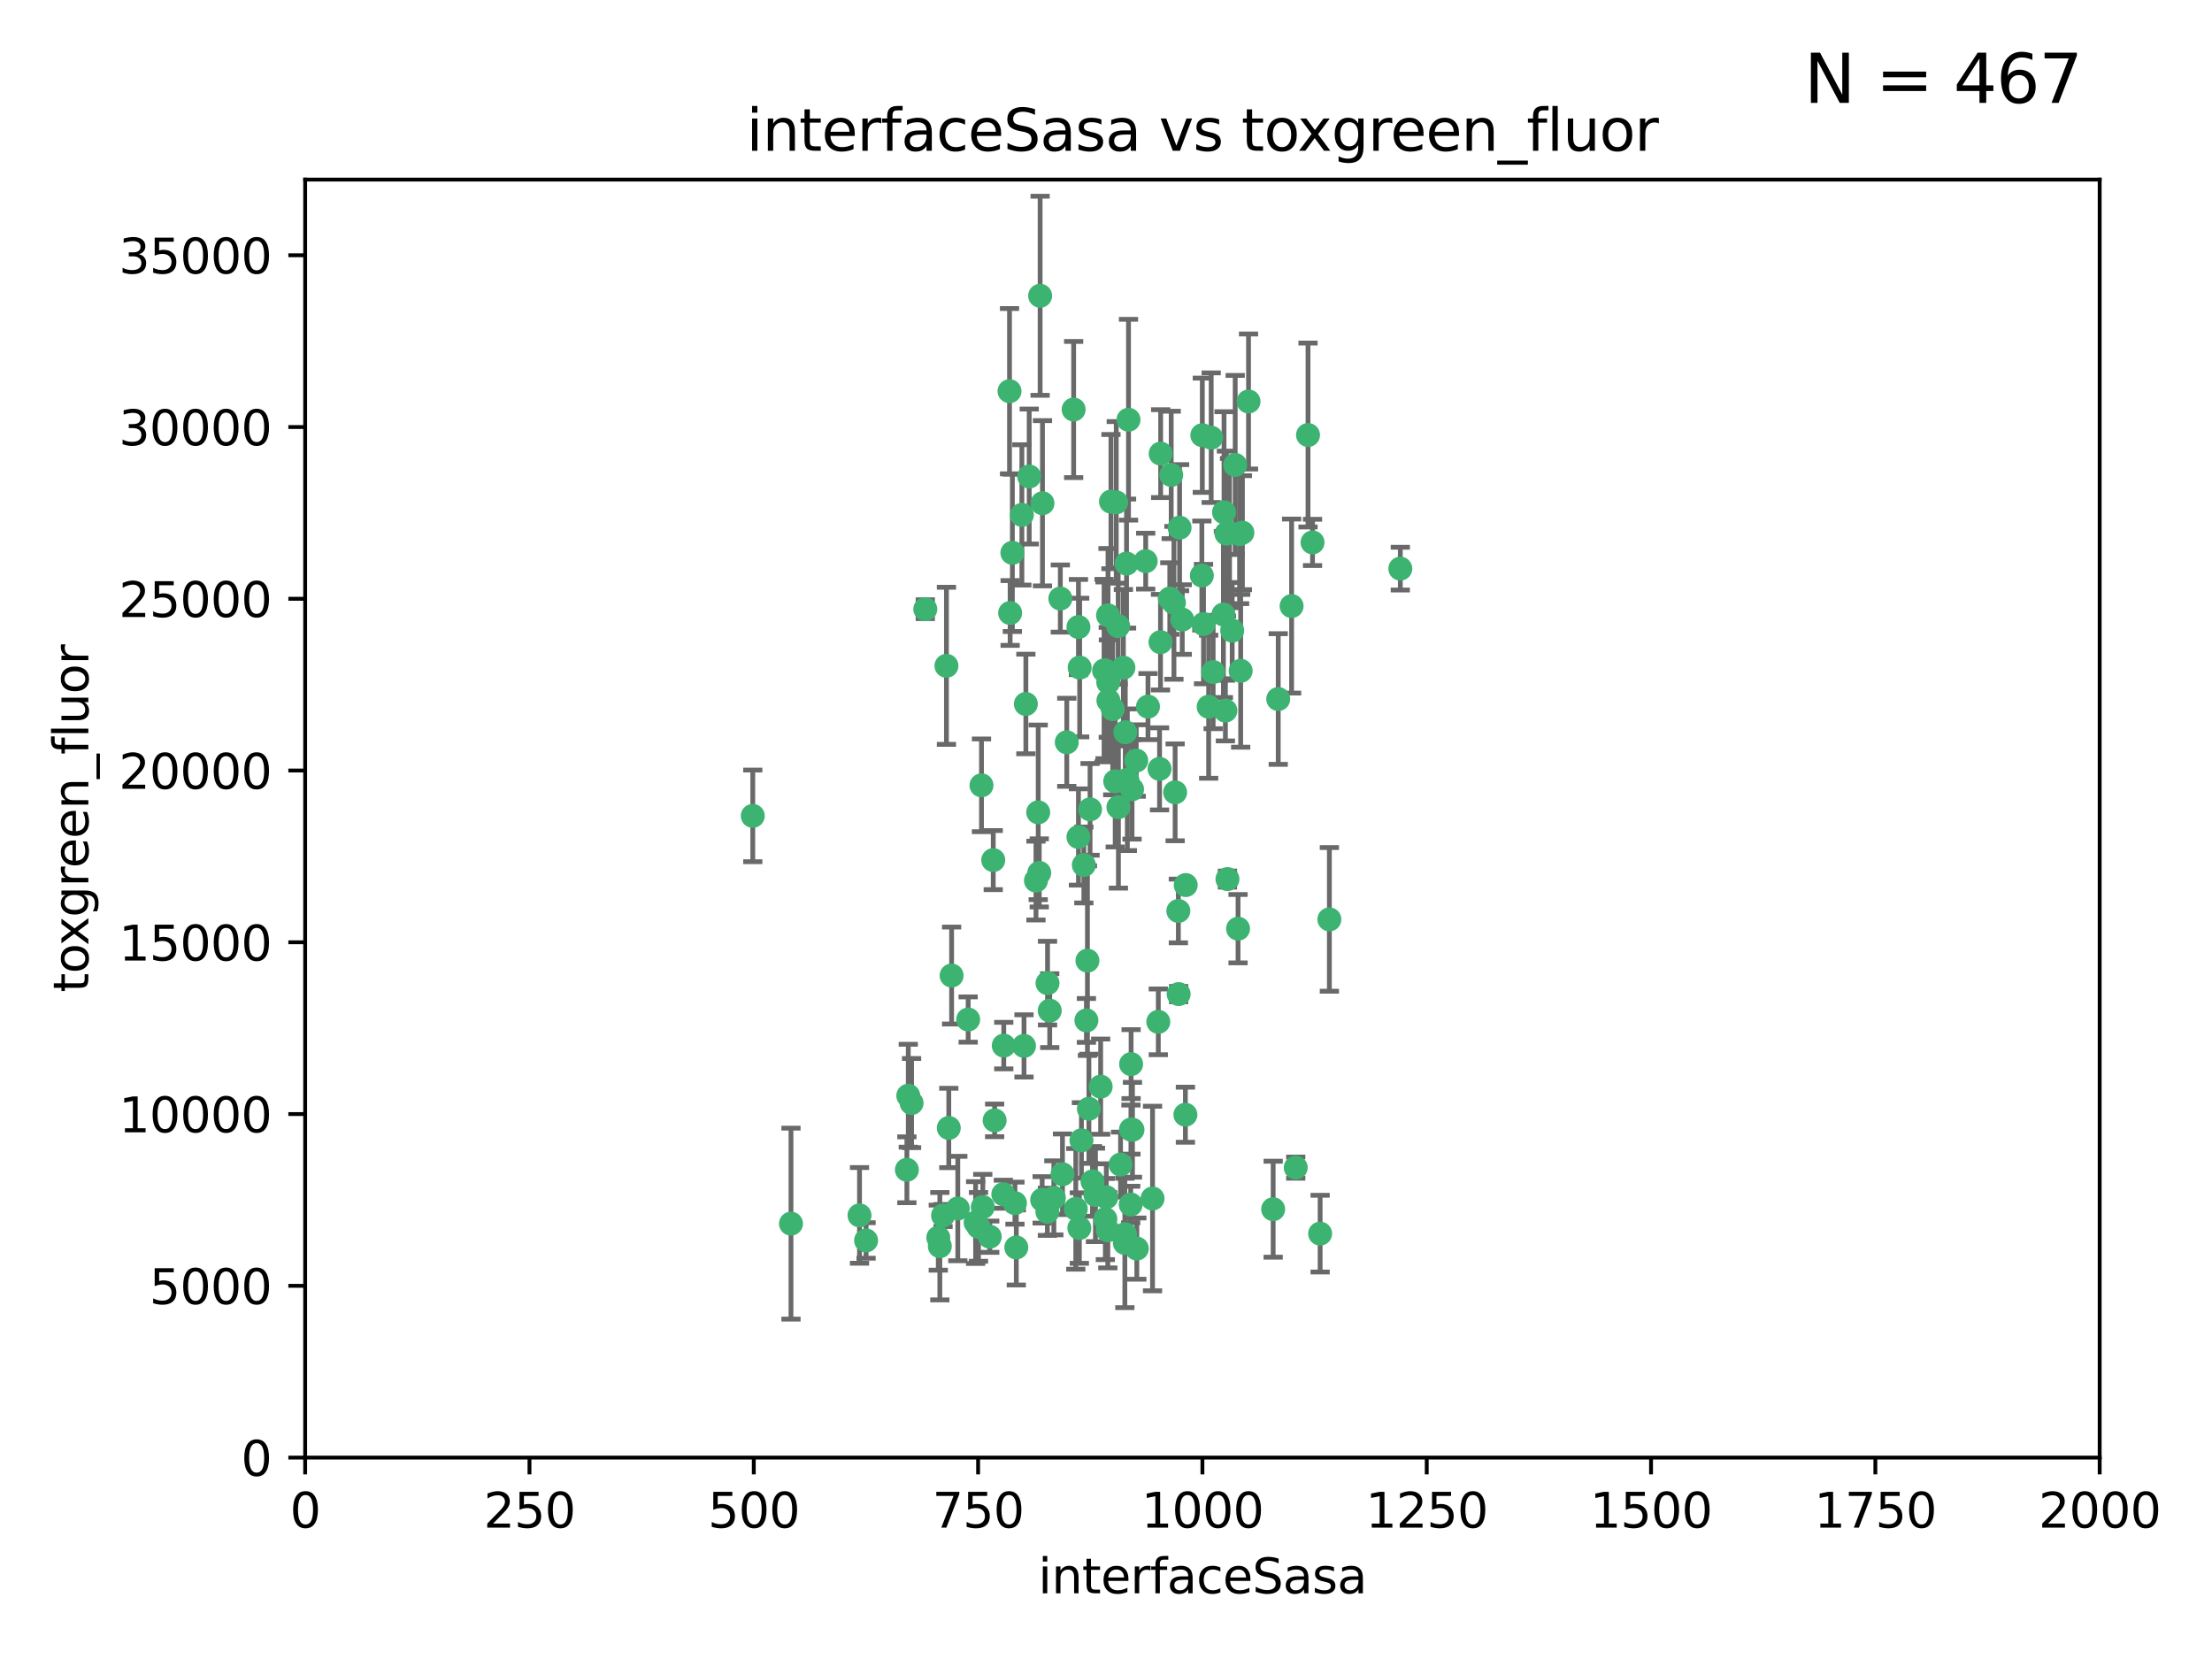 <?xml version="1.0" encoding="utf-8" standalone="no"?>
<!DOCTYPE svg PUBLIC "-//W3C//DTD SVG 1.1//EN"
  "http://www.w3.org/Graphics/SVG/1.1/DTD/svg11.dtd">
<svg xmlns:xlink="http://www.w3.org/1999/xlink" width="460.8pt" height="345.6pt" viewBox="0 0 460.8 345.6" xmlns="http://www.w3.org/2000/svg" version="1.1">
 <defs>
  <style type="text/css">*{stroke-linejoin: round; stroke-linecap: butt}</style>
 </defs>
 <g id="figure_1">
  <g id="patch_1">
   <path d="M 0 345.6 
L 460.8 345.6 
L 460.8 0 
L 0 0 
z
" style="fill: #ffffff"/>
  </g>
  <g id="axes_1">
   <g id="patch_2">
    <path d="M 63.571 303.64 
L 437.4 303.64 
L 437.4 37.411 
L 63.571 37.411 
z
" style="fill: #ffffff"/>
   </g>
   <g id="PathCollection_1">
    <defs>
     <path id="md163b30819" d="M 0 1.118 
C 0.297 1.118 0.581 1 0.791 0.791 
C 1 0.581 1.118 0.297 1.118 0 
C 1.118 -0.297 1 -0.581 0.791 -0.791 
C 0.581 -1 0.297 -1.118 0 -1.118 
C -0.297 -1.118 -0.581 -1 -0.791 -0.791 
C -1 -0.581 -1.118 -0.297 -1.118 0 
C -1.118 0.297 -1 0.581 -0.791 0.791 
C -0.581 1 -0.297 1.118 0 1.118 
z
" style="stroke: #3cb371"/>
    </defs>
    <g clip-path="url(#p2ffc183870)">
     <use xlink:href="#md163b30819" x="243.693" y="124.69" style="fill: #3cb371; stroke: #3cb371"/>
     <use xlink:href="#md163b30819" x="272.484" y="90.623" style="fill: #3cb371; stroke: #3cb371"/>
     <use xlink:href="#md163b30819" x="231.435" y="104.496" style="fill: #3cb371; stroke: #3cb371"/>
     <use xlink:href="#md163b30819" x="234.418" y="152.536" style="fill: #3cb371; stroke: #3cb371"/>
     <use xlink:href="#md163b30819" x="266.28" y="145.62" style="fill: #3cb371; stroke: #3cb371"/>
     <use xlink:href="#md163b30819" x="257.315" y="96.857" style="fill: #3cb371; stroke: #3cb371"/>
     <use xlink:href="#md163b30819" x="250.716" y="130.005" style="fill: #3cb371; stroke: #3cb371"/>
     <use xlink:href="#md163b30819" x="269.065" y="126.253" style="fill: #3cb371; stroke: #3cb371"/>
     <use xlink:href="#md163b30819" x="254.987" y="106.718" style="fill: #3cb371; stroke: #3cb371"/>
     <use xlink:href="#md163b30819" x="273.426" y="112.994" style="fill: #3cb371; stroke: #3cb371"/>
     <use xlink:href="#md163b30819" x="220.886" y="124.689" style="fill: #3cb371; stroke: #3cb371"/>
     <use xlink:href="#md163b30819" x="214.404" y="99.267" style="fill: #3cb371; stroke: #3cb371"/>
     <use xlink:href="#md163b30819" x="212.875" y="107.264" style="fill: #3cb371; stroke: #3cb371"/>
     <use xlink:href="#md163b30819" x="241.787" y="94.5" style="fill: #3cb371; stroke: #3cb371"/>
     <use xlink:href="#md163b30819" x="252.721" y="139.999" style="fill: #3cb371; stroke: #3cb371"/>
     <use xlink:href="#md163b30819" x="252.312" y="91.178" style="fill: #3cb371; stroke: #3cb371"/>
     <use xlink:href="#md163b30819" x="258.229" y="111.261" style="fill: #3cb371; stroke: #3cb371"/>
     <use xlink:href="#md163b30819" x="223.66" y="85.309" style="fill: #3cb371; stroke: #3cb371"/>
     <use xlink:href="#md163b30819" x="232.987" y="168.143" style="fill: #3cb371; stroke: #3cb371"/>
     <use xlink:href="#md163b30819" x="241.557" y="160.173" style="fill: #3cb371; stroke: #3cb371"/>
     <use xlink:href="#md163b30819" x="230.869" y="142.145" style="fill: #3cb371; stroke: #3cb371"/>
     <use xlink:href="#md163b30819" x="230.194" y="139.64" style="fill: #3cb371; stroke: #3cb371"/>
     <use xlink:href="#md163b30819" x="251.785" y="147.225" style="fill: #3cb371; stroke: #3cb371"/>
     <use xlink:href="#md163b30819" x="234.68" y="117.402" style="fill: #3cb371; stroke: #3cb371"/>
     <use xlink:href="#md163b30819" x="246.284" y="129.063" style="fill: #3cb371; stroke: #3cb371"/>
     <use xlink:href="#md163b30819" x="255.489" y="111.157" style="fill: #3cb371; stroke: #3cb371"/>
     <use xlink:href="#md163b30819" x="256.689" y="131.368" style="fill: #3cb371; stroke: #3cb371"/>
     <use xlink:href="#md163b30819" x="254.858" y="128.013" style="fill: #3cb371; stroke: #3cb371"/>
     <use xlink:href="#md163b30819" x="244.553" y="125.579" style="fill: #3cb371; stroke: #3cb371"/>
     <use xlink:href="#md163b30819" x="250.368" y="119.895" style="fill: #3cb371; stroke: #3cb371"/>
     <use xlink:href="#md163b30819" x="229.286" y="226.363" style="fill: #3cb371; stroke: #3cb371"/>
     <use xlink:href="#md163b30819" x="243.983" y="98.934" style="fill: #3cb371; stroke: #3cb371"/>
     <use xlink:href="#md163b30819" x="235.088" y="87.434" style="fill: #3cb371; stroke: #3cb371"/>
     <use xlink:href="#md163b30819" x="232.318" y="162.759" style="fill: #3cb371; stroke: #3cb371"/>
     <use xlink:href="#md163b30819" x="258.816" y="110.968" style="fill: #3cb371; stroke: #3cb371"/>
     <use xlink:href="#md163b30819" x="256.134" y="111.045" style="fill: #3cb371; stroke: #3cb371"/>
     <use xlink:href="#md163b30819" x="224.847" y="255.824" style="fill: #3cb371; stroke: #3cb371"/>
     <use xlink:href="#md163b30819" x="232.534" y="104.651" style="fill: #3cb371; stroke: #3cb371"/>
     <use xlink:href="#md163b30819" x="234.02" y="139.091" style="fill: #3cb371; stroke: #3cb371"/>
     <use xlink:href="#md163b30819" x="216.495" y="181.839" style="fill: #3cb371; stroke: #3cb371"/>
     <use xlink:href="#md163b30819" x="238.669" y="116.895" style="fill: #3cb371; stroke: #3cb371"/>
     <use xlink:href="#md163b30819" x="210.43" y="127.696" style="fill: #3cb371; stroke: #3cb371"/>
     <use xlink:href="#md163b30819" x="226.319" y="212.57" style="fill: #3cb371; stroke: #3cb371"/>
     <use xlink:href="#md163b30819" x="217.166" y="104.837" style="fill: #3cb371; stroke: #3cb371"/>
     <use xlink:href="#md163b30819" x="241.753" y="133.777" style="fill: #3cb371; stroke: #3cb371"/>
     <use xlink:href="#md163b30819" x="245.731" y="109.922" style="fill: #3cb371; stroke: #3cb371"/>
     <use xlink:href="#md163b30819" x="216.677" y="61.614" style="fill: #3cb371; stroke: #3cb371"/>
     <use xlink:href="#md163b30819" x="269.927" y="243.238" style="fill: #3cb371; stroke: #3cb371"/>
     <use xlink:href="#md163b30819" x="240.095" y="249.673" style="fill: #3cb371; stroke: #3cb371"/>
     <use xlink:href="#md163b30819" x="258.456" y="139.744" style="fill: #3cb371; stroke: #3cb371"/>
     <use xlink:href="#md163b30819" x="221.334" y="244.62" style="fill: #3cb371; stroke: #3cb371"/>
     <use xlink:href="#md163b30819" x="291.711" y="118.457" style="fill: #3cb371; stroke: #3cb371"/>
     <use xlink:href="#md163b30819" x="224.916" y="139.063" style="fill: #3cb371; stroke: #3cb371"/>
     <use xlink:href="#md163b30819" x="260.091" y="83.639" style="fill: #3cb371; stroke: #3cb371"/>
     <use xlink:href="#md163b30819" x="250.465" y="90.667" style="fill: #3cb371; stroke: #3cb371"/>
     <use xlink:href="#md163b30819" x="204.462" y="163.599" style="fill: #3cb371; stroke: #3cb371"/>
     <use xlink:href="#md163b30819" x="218.677" y="210.534" style="fill: #3cb371; stroke: #3cb371"/>
     <use xlink:href="#md163b30819" x="201.688" y="212.385" style="fill: #3cb371; stroke: #3cb371"/>
     <use xlink:href="#md163b30819" x="234.327" y="258.935" style="fill: #3cb371; stroke: #3cb371"/>
     <use xlink:href="#md163b30819" x="204.731" y="251.456" style="fill: #3cb371; stroke: #3cb371"/>
     <use xlink:href="#md163b30819" x="228.204" y="248.922" style="fill: #3cb371; stroke: #3cb371"/>
     <use xlink:href="#md163b30819" x="241.295" y="212.869" style="fill: #3cb371; stroke: #3cb371"/>
     <use xlink:href="#md163b30819" x="246.94" y="232.215" style="fill: #3cb371; stroke: #3cb371"/>
     <use xlink:href="#md163b30819" x="231.802" y="147.727" style="fill: #3cb371; stroke: #3cb371"/>
     <use xlink:href="#md163b30819" x="230.467" y="249.407" style="fill: #3cb371; stroke: #3cb371"/>
     <use xlink:href="#md163b30819" x="226.837" y="230.977" style="fill: #3cb371; stroke: #3cb371"/>
     <use xlink:href="#md163b30819" x="236.82" y="260.105" style="fill: #3cb371; stroke: #3cb371"/>
     <use xlink:href="#md163b30819" x="192.753" y="126.902" style="fill: #3cb371; stroke: #3cb371"/>
     <use xlink:href="#md163b30819" x="222.228" y="154.63" style="fill: #3cb371; stroke: #3cb371"/>
     <use xlink:href="#md163b30819" x="230.822" y="128.187" style="fill: #3cb371; stroke: #3cb371"/>
     <use xlink:href="#md163b30819" x="210.301" y="81.492" style="fill: #3cb371; stroke: #3cb371"/>
     <use xlink:href="#md163b30819" x="224.662" y="174.36" style="fill: #3cb371; stroke: #3cb371"/>
     <use xlink:href="#md163b30819" x="275.007" y="256.988" style="fill: #3cb371; stroke: #3cb371"/>
     <use xlink:href="#md163b30819" x="236.699" y="158.432" style="fill: #3cb371; stroke: #3cb371"/>
     <use xlink:href="#md163b30819" x="219.534" y="249.533" style="fill: #3cb371; stroke: #3cb371"/>
     <use xlink:href="#md163b30819" x="255.273" y="148.029" style="fill: #3cb371; stroke: #3cb371"/>
     <use xlink:href="#md163b30819" x="265.222" y="251.897" style="fill: #3cb371; stroke: #3cb371"/>
     <use xlink:href="#md163b30819" x="179.053" y="253.189" style="fill: #3cb371; stroke: #3cb371"/>
     <use xlink:href="#md163b30819" x="230.901" y="145.94" style="fill: #3cb371; stroke: #3cb371"/>
     <use xlink:href="#md163b30819" x="234.375" y="257.105" style="fill: #3cb371; stroke: #3cb371"/>
     <use xlink:href="#md163b30819" x="213.706" y="146.651" style="fill: #3cb371; stroke: #3cb371"/>
     <use xlink:href="#md163b30819" x="217.103" y="249.951" style="fill: #3cb371; stroke: #3cb371"/>
     <use xlink:href="#md163b30819" x="245.473" y="189.768" style="fill: #3cb371; stroke: #3cb371"/>
     <use xlink:href="#md163b30819" x="206.91" y="179.173" style="fill: #3cb371; stroke: #3cb371"/>
     <use xlink:href="#md163b30819" x="235.596" y="235.312" style="fill: #3cb371; stroke: #3cb371"/>
     <use xlink:href="#md163b30819" x="218.219" y="204.805" style="fill: #3cb371; stroke: #3cb371"/>
     <use xlink:href="#md163b30819" x="226.534" y="200.119" style="fill: #3cb371; stroke: #3cb371"/>
     <use xlink:href="#md163b30819" x="230.779" y="256.296" style="fill: #3cb371; stroke: #3cb371"/>
     <use xlink:href="#md163b30819" x="235.914" y="235.349" style="fill: #3cb371; stroke: #3cb371"/>
     <use xlink:href="#md163b30819" x="224.106" y="251.831" style="fill: #3cb371; stroke: #3cb371"/>
     <use xlink:href="#md163b30819" x="209.011" y="248.779" style="fill: #3cb371; stroke: #3cb371"/>
     <use xlink:href="#md163b30819" x="215.811" y="183.443" style="fill: #3cb371; stroke: #3cb371"/>
     <use xlink:href="#md163b30819" x="224.662" y="130.623" style="fill: #3cb371; stroke: #3cb371"/>
     <use xlink:href="#md163b30819" x="239.146" y="147.201" style="fill: #3cb371; stroke: #3cb371"/>
     <use xlink:href="#md163b30819" x="211.714" y="259.869" style="fill: #3cb371; stroke: #3cb371"/>
     <use xlink:href="#md163b30819" x="203.841" y="255.577" style="fill: #3cb371; stroke: #3cb371"/>
     <use xlink:href="#md163b30819" x="189.211" y="228.253" style="fill: #3cb371; stroke: #3cb371"/>
     <use xlink:href="#md163b30819" x="244.803" y="165.057" style="fill: #3cb371; stroke: #3cb371"/>
     <use xlink:href="#md163b30819" x="188.922" y="243.688" style="fill: #3cb371; stroke: #3cb371"/>
     <use xlink:href="#md163b30819" x="203.241" y="254.683" style="fill: #3cb371; stroke: #3cb371"/>
     <use xlink:href="#md163b30819" x="216.278" y="169.223" style="fill: #3cb371; stroke: #3cb371"/>
     <use xlink:href="#md163b30819" x="233.433" y="242.601" style="fill: #3cb371; stroke: #3cb371"/>
     <use xlink:href="#md163b30819" x="245.536" y="207.089" style="fill: #3cb371; stroke: #3cb371"/>
     <use xlink:href="#md163b30819" x="195.462" y="257.823" style="fill: #3cb371; stroke: #3cb371"/>
     <use xlink:href="#md163b30819" x="206.181" y="257.626" style="fill: #3cb371; stroke: #3cb371"/>
     <use xlink:href="#md163b30819" x="195.787" y="259.606" style="fill: #3cb371; stroke: #3cb371"/>
     <use xlink:href="#md163b30819" x="198.237" y="203.222" style="fill: #3cb371; stroke: #3cb371"/>
     <use xlink:href="#md163b30819" x="213.318" y="217.882" style="fill: #3cb371; stroke: #3cb371"/>
     <use xlink:href="#md163b30819" x="209.103" y="217.817" style="fill: #3cb371; stroke: #3cb371"/>
     <use xlink:href="#md163b30819" x="235.826" y="164.427" style="fill: #3cb371; stroke: #3cb371"/>
     <use xlink:href="#md163b30819" x="276.932" y="191.526" style="fill: #3cb371; stroke: #3cb371"/>
     <use xlink:href="#md163b30819" x="196.452" y="253.214" style="fill: #3cb371; stroke: #3cb371"/>
     <use xlink:href="#md163b30819" x="257.91" y="193.465" style="fill: #3cb371; stroke: #3cb371"/>
     <use xlink:href="#md163b30819" x="218.192" y="252.432" style="fill: #3cb371; stroke: #3cb371"/>
     <use xlink:href="#md163b30819" x="247.005" y="184.376" style="fill: #3cb371; stroke: #3cb371"/>
     <use xlink:href="#md163b30819" x="229.998" y="139.694" style="fill: #3cb371; stroke: #3cb371"/>
     <use xlink:href="#md163b30819" x="189.899" y="229.784" style="fill: #3cb371; stroke: #3cb371"/>
     <use xlink:href="#md163b30819" x="227.078" y="168.609" style="fill: #3cb371; stroke: #3cb371"/>
     <use xlink:href="#md163b30819" x="227.589" y="246.106" style="fill: #3cb371; stroke: #3cb371"/>
     <use xlink:href="#md163b30819" x="255.701" y="183.129" style="fill: #3cb371; stroke: #3cb371"/>
     <use xlink:href="#md163b30819" x="180.421" y="258.409" style="fill: #3cb371; stroke: #3cb371"/>
     <use xlink:href="#md163b30819" x="235.63" y="221.674" style="fill: #3cb371; stroke: #3cb371"/>
     <use xlink:href="#md163b30819" x="232.938" y="130.423" style="fill: #3cb371; stroke: #3cb371"/>
     <use xlink:href="#md163b30819" x="234.846" y="162.431" style="fill: #3cb371; stroke: #3cb371"/>
     <use xlink:href="#md163b30819" x="210.895" y="115.163" style="fill: #3cb371; stroke: #3cb371"/>
     <use xlink:href="#md163b30819" x="197.163" y="138.702" style="fill: #3cb371; stroke: #3cb371"/>
     <use xlink:href="#md163b30819" x="225.284" y="237.559" style="fill: #3cb371; stroke: #3cb371"/>
     <use xlink:href="#md163b30819" x="225.785" y="180.193" style="fill: #3cb371; stroke: #3cb371"/>
     <use xlink:href="#md163b30819" x="211.432" y="250.635" style="fill: #3cb371; stroke: #3cb371"/>
     <use xlink:href="#md163b30819" x="199.529" y="251.757" style="fill: #3cb371; stroke: #3cb371"/>
     <use xlink:href="#md163b30819" x="235.549" y="250.921" style="fill: #3cb371; stroke: #3cb371"/>
     <use xlink:href="#md163b30819" x="197.651" y="234.973" style="fill: #3cb371; stroke: #3cb371"/>
     <use xlink:href="#md163b30819" x="207.202" y="233.393" style="fill: #3cb371; stroke: #3cb371"/>
     <use xlink:href="#md163b30819" x="156.817" y="169.96" style="fill: #3cb371; stroke: #3cb371"/>
     <use xlink:href="#md163b30819" x="164.776" y="254.905" style="fill: #3cb371; stroke: #3cb371"/>
     <use xlink:href="#md163b30819" x="230.263" y="253.951" style="fill: #3cb371; stroke: #3cb371"/>
    </g>
   </g>
   <g id="matplotlib.axis_1">
    <g id="xtick_1">
     <g id="line2d_1">
      <defs>
       <path id="mb47791a2e9" d="M 0 0 
L 0 3.5 
" style="stroke: #000000; stroke-width: 0.8"/>
      </defs>
      <g>
       <use xlink:href="#mb47791a2e9" x="63.571" y="303.64" style="stroke: #000000; stroke-width: 0.8"/>
      </g>
     </g>
     <g id="text_1">
      <!-- 0 -->
      <g transform="translate(60.39 318.238)scale(0.1 -0.1)">
       <defs>
        <path id="DejaVuSans-30" d="M 2034 4250 
Q 1547 4250 1301 3770 
Q 1056 3291 1056 2328 
Q 1056 1369 1301 889 
Q 1547 409 2034 409 
Q 2525 409 2770 889 
Q 3016 1369 3016 2328 
Q 3016 3291 2770 3770 
Q 2525 4250 2034 4250 
z
M 2034 4750 
Q 2819 4750 3233 4129 
Q 3647 3509 3647 2328 
Q 3647 1150 3233 529 
Q 2819 -91 2034 -91 
Q 1250 -91 836 529 
Q 422 1150 422 2328 
Q 422 3509 836 4129 
Q 1250 4750 2034 4750 
z
" transform="scale(0.016)"/>
       </defs>
       <use xlink:href="#DejaVuSans-30"/>
      </g>
     </g>
    </g>
    <g id="xtick_2">
     <g id="line2d_2">
      <g>
       <use xlink:href="#mb47791a2e9" x="110.3" y="303.64" style="stroke: #000000; stroke-width: 0.8"/>
      </g>
     </g>
     <g id="text_2">
      <!-- 250 -->
      <g transform="translate(100.756 318.238)scale(0.1 -0.1)">
       <defs>
        <path id="DejaVuSans-32" d="M 1228 531 
L 3431 531 
L 3431 0 
L 469 0 
L 469 531 
Q 828 903 1448 1529 
Q 2069 2156 2228 2338 
Q 2531 2678 2651 2914 
Q 2772 3150 2772 3378 
Q 2772 3750 2511 3984 
Q 2250 4219 1831 4219 
Q 1534 4219 1204 4116 
Q 875 4013 500 3803 
L 500 4441 
Q 881 4594 1212 4672 
Q 1544 4750 1819 4750 
Q 2544 4750 2975 4387 
Q 3406 4025 3406 3419 
Q 3406 3131 3298 2873 
Q 3191 2616 2906 2266 
Q 2828 2175 2409 1742 
Q 1991 1309 1228 531 
z
" transform="scale(0.016)"/>
        <path id="DejaVuSans-35" d="M 691 4666 
L 3169 4666 
L 3169 4134 
L 1269 4134 
L 1269 2991 
Q 1406 3038 1543 3061 
Q 1681 3084 1819 3084 
Q 2600 3084 3056 2656 
Q 3513 2228 3513 1497 
Q 3513 744 3044 326 
Q 2575 -91 1722 -91 
Q 1428 -91 1123 -41 
Q 819 9 494 109 
L 494 744 
Q 775 591 1075 516 
Q 1375 441 1709 441 
Q 2250 441 2565 725 
Q 2881 1009 2881 1497 
Q 2881 1984 2565 2268 
Q 2250 2553 1709 2553 
Q 1456 2553 1204 2497 
Q 953 2441 691 2322 
L 691 4666 
z
" transform="scale(0.016)"/>
       </defs>
       <use xlink:href="#DejaVuSans-32"/>
       <use xlink:href="#DejaVuSans-35" x="63.623"/>
       <use xlink:href="#DejaVuSans-30" x="127.246"/>
      </g>
     </g>
    </g>
    <g id="xtick_3">
     <g id="line2d_3">
      <g>
       <use xlink:href="#mb47791a2e9" x="157.028" y="303.64" style="stroke: #000000; stroke-width: 0.8"/>
      </g>
     </g>
     <g id="text_3">
      <!-- 500 -->
      <g transform="translate(147.485 318.238)scale(0.1 -0.1)">
       <use xlink:href="#DejaVuSans-35"/>
       <use xlink:href="#DejaVuSans-30" x="63.623"/>
       <use xlink:href="#DejaVuSans-30" x="127.246"/>
      </g>
     </g>
    </g>
    <g id="xtick_4">
     <g id="line2d_4">
      <g>
       <use xlink:href="#mb47791a2e9" x="203.757" y="303.64" style="stroke: #000000; stroke-width: 0.8"/>
      </g>
     </g>
     <g id="text_4">
      <!-- 750 -->
      <g transform="translate(194.213 318.238)scale(0.1 -0.1)">
       <defs>
        <path id="DejaVuSans-37" d="M 525 4666 
L 3525 4666 
L 3525 4397 
L 1831 0 
L 1172 0 
L 2766 4134 
L 525 4134 
L 525 4666 
z
" transform="scale(0.016)"/>
       </defs>
       <use xlink:href="#DejaVuSans-37"/>
       <use xlink:href="#DejaVuSans-35" x="63.623"/>
       <use xlink:href="#DejaVuSans-30" x="127.246"/>
      </g>
     </g>
    </g>
    <g id="xtick_5">
     <g id="line2d_5">
      <g>
       <use xlink:href="#mb47791a2e9" x="250.486" y="303.64" style="stroke: #000000; stroke-width: 0.8"/>
      </g>
     </g>
     <g id="text_5">
      <!-- 1000 -->
      <g transform="translate(237.761 318.238)scale(0.1 -0.1)">
       <defs>
        <path id="DejaVuSans-31" d="M 794 531 
L 1825 531 
L 1825 4091 
L 703 3866 
L 703 4441 
L 1819 4666 
L 2450 4666 
L 2450 531 
L 3481 531 
L 3481 0 
L 794 0 
L 794 531 
z
" transform="scale(0.016)"/>
       </defs>
       <use xlink:href="#DejaVuSans-31"/>
       <use xlink:href="#DejaVuSans-30" x="63.623"/>
       <use xlink:href="#DejaVuSans-30" x="127.246"/>
       <use xlink:href="#DejaVuSans-30" x="190.869"/>
      </g>
     </g>
    </g>
    <g id="xtick_6">
     <g id="line2d_6">
      <g>
       <use xlink:href="#mb47791a2e9" x="297.214" y="303.64" style="stroke: #000000; stroke-width: 0.8"/>
      </g>
     </g>
     <g id="text_6">
      <!-- 1250 -->
      <g transform="translate(284.489 318.238)scale(0.1 -0.1)">
       <use xlink:href="#DejaVuSans-31"/>
       <use xlink:href="#DejaVuSans-32" x="63.623"/>
       <use xlink:href="#DejaVuSans-35" x="127.246"/>
       <use xlink:href="#DejaVuSans-30" x="190.869"/>
      </g>
     </g>
    </g>
    <g id="xtick_7">
     <g id="line2d_7">
      <g>
       <use xlink:href="#mb47791a2e9" x="343.943" y="303.64" style="stroke: #000000; stroke-width: 0.8"/>
      </g>
     </g>
     <g id="text_7">
      <!-- 1500 -->
      <g transform="translate(331.218 318.238)scale(0.1 -0.1)">
       <use xlink:href="#DejaVuSans-31"/>
       <use xlink:href="#DejaVuSans-35" x="63.623"/>
       <use xlink:href="#DejaVuSans-30" x="127.246"/>
       <use xlink:href="#DejaVuSans-30" x="190.869"/>
      </g>
     </g>
    </g>
    <g id="xtick_8">
     <g id="line2d_8">
      <g>
       <use xlink:href="#mb47791a2e9" x="390.671" y="303.64" style="stroke: #000000; stroke-width: 0.8"/>
      </g>
     </g>
     <g id="text_8">
      <!-- 1750 -->
      <g transform="translate(377.946 318.238)scale(0.1 -0.1)">
       <use xlink:href="#DejaVuSans-31"/>
       <use xlink:href="#DejaVuSans-37" x="63.623"/>
       <use xlink:href="#DejaVuSans-35" x="127.246"/>
       <use xlink:href="#DejaVuSans-30" x="190.869"/>
      </g>
     </g>
    </g>
    <g id="xtick_9">
     <g id="line2d_9">
      <g>
       <use xlink:href="#mb47791a2e9" x="437.4" y="303.64" style="stroke: #000000; stroke-width: 0.8"/>
      </g>
     </g>
     <g id="text_9">
      <!-- 2000 -->
      <g transform="translate(424.675 318.238)scale(0.1 -0.1)">
       <use xlink:href="#DejaVuSans-32"/>
       <use xlink:href="#DejaVuSans-30" x="63.623"/>
       <use xlink:href="#DejaVuSans-30" x="127.246"/>
       <use xlink:href="#DejaVuSans-30" x="190.869"/>
      </g>
     </g>
    </g>
    <g id="text_10">
     <!-- interfaceSasa -->
     <g transform="translate(216.279 331.917)scale(0.1 -0.1)">
      <defs>
       <path id="DejaVuSans-69" d="M 603 3500 
L 1178 3500 
L 1178 0 
L 603 0 
L 603 3500 
z
M 603 4863 
L 1178 4863 
L 1178 4134 
L 603 4134 
L 603 4863 
z
" transform="scale(0.016)"/>
       <path id="DejaVuSans-6e" d="M 3513 2113 
L 3513 0 
L 2938 0 
L 2938 2094 
Q 2938 2591 2744 2837 
Q 2550 3084 2163 3084 
Q 1697 3084 1428 2787 
Q 1159 2491 1159 1978 
L 1159 0 
L 581 0 
L 581 3500 
L 1159 3500 
L 1159 2956 
Q 1366 3272 1645 3428 
Q 1925 3584 2291 3584 
Q 2894 3584 3203 3211 
Q 3513 2838 3513 2113 
z
" transform="scale(0.016)"/>
       <path id="DejaVuSans-74" d="M 1172 4494 
L 1172 3500 
L 2356 3500 
L 2356 3053 
L 1172 3053 
L 1172 1153 
Q 1172 725 1289 603 
Q 1406 481 1766 481 
L 2356 481 
L 2356 0 
L 1766 0 
Q 1100 0 847 248 
Q 594 497 594 1153 
L 594 3053 
L 172 3053 
L 172 3500 
L 594 3500 
L 594 4494 
L 1172 4494 
z
" transform="scale(0.016)"/>
       <path id="DejaVuSans-65" d="M 3597 1894 
L 3597 1613 
L 953 1613 
Q 991 1019 1311 708 
Q 1631 397 2203 397 
Q 2534 397 2845 478 
Q 3156 559 3463 722 
L 3463 178 
Q 3153 47 2828 -22 
Q 2503 -91 2169 -91 
Q 1331 -91 842 396 
Q 353 884 353 1716 
Q 353 2575 817 3079 
Q 1281 3584 2069 3584 
Q 2775 3584 3186 3129 
Q 3597 2675 3597 1894 
z
M 3022 2063 
Q 3016 2534 2758 2815 
Q 2500 3097 2075 3097 
Q 1594 3097 1305 2825 
Q 1016 2553 972 2059 
L 3022 2063 
z
" transform="scale(0.016)"/>
       <path id="DejaVuSans-72" d="M 2631 2963 
Q 2534 3019 2420 3045 
Q 2306 3072 2169 3072 
Q 1681 3072 1420 2755 
Q 1159 2438 1159 1844 
L 1159 0 
L 581 0 
L 581 3500 
L 1159 3500 
L 1159 2956 
Q 1341 3275 1631 3429 
Q 1922 3584 2338 3584 
Q 2397 3584 2469 3576 
Q 2541 3569 2628 3553 
L 2631 2963 
z
" transform="scale(0.016)"/>
       <path id="DejaVuSans-66" d="M 2375 4863 
L 2375 4384 
L 1825 4384 
Q 1516 4384 1395 4259 
Q 1275 4134 1275 3809 
L 1275 3500 
L 2222 3500 
L 2222 3053 
L 1275 3053 
L 1275 0 
L 697 0 
L 697 3053 
L 147 3053 
L 147 3500 
L 697 3500 
L 697 3744 
Q 697 4328 969 4595 
Q 1241 4863 1831 4863 
L 2375 4863 
z
" transform="scale(0.016)"/>
       <path id="DejaVuSans-61" d="M 2194 1759 
Q 1497 1759 1228 1600 
Q 959 1441 959 1056 
Q 959 750 1161 570 
Q 1363 391 1709 391 
Q 2188 391 2477 730 
Q 2766 1069 2766 1631 
L 2766 1759 
L 2194 1759 
z
M 3341 1997 
L 3341 0 
L 2766 0 
L 2766 531 
Q 2569 213 2275 61 
Q 1981 -91 1556 -91 
Q 1019 -91 701 211 
Q 384 513 384 1019 
Q 384 1609 779 1909 
Q 1175 2209 1959 2209 
L 2766 2209 
L 2766 2266 
Q 2766 2663 2505 2880 
Q 2244 3097 1772 3097 
Q 1472 3097 1187 3025 
Q 903 2953 641 2809 
L 641 3341 
Q 956 3463 1253 3523 
Q 1550 3584 1831 3584 
Q 2591 3584 2966 3190 
Q 3341 2797 3341 1997 
z
" transform="scale(0.016)"/>
       <path id="DejaVuSans-63" d="M 3122 3366 
L 3122 2828 
Q 2878 2963 2633 3030 
Q 2388 3097 2138 3097 
Q 1578 3097 1268 2742 
Q 959 2388 959 1747 
Q 959 1106 1268 751 
Q 1578 397 2138 397 
Q 2388 397 2633 464 
Q 2878 531 3122 666 
L 3122 134 
Q 2881 22 2623 -34 
Q 2366 -91 2075 -91 
Q 1284 -91 818 406 
Q 353 903 353 1747 
Q 353 2603 823 3093 
Q 1294 3584 2113 3584 
Q 2378 3584 2631 3529 
Q 2884 3475 3122 3366 
z
" transform="scale(0.016)"/>
       <path id="DejaVuSans-53" d="M 3425 4513 
L 3425 3897 
Q 3066 4069 2747 4153 
Q 2428 4238 2131 4238 
Q 1616 4238 1336 4038 
Q 1056 3838 1056 3469 
Q 1056 3159 1242 3001 
Q 1428 2844 1947 2747 
L 2328 2669 
Q 3034 2534 3370 2195 
Q 3706 1856 3706 1288 
Q 3706 609 3251 259 
Q 2797 -91 1919 -91 
Q 1588 -91 1214 -16 
Q 841 59 441 206 
L 441 856 
Q 825 641 1194 531 
Q 1563 422 1919 422 
Q 2459 422 2753 634 
Q 3047 847 3047 1241 
Q 3047 1584 2836 1778 
Q 2625 1972 2144 2069 
L 1759 2144 
Q 1053 2284 737 2584 
Q 422 2884 422 3419 
Q 422 4038 858 4394 
Q 1294 4750 2059 4750 
Q 2388 4750 2728 4690 
Q 3069 4631 3425 4513 
z
" transform="scale(0.016)"/>
       <path id="DejaVuSans-73" d="M 2834 3397 
L 2834 2853 
Q 2591 2978 2328 3040 
Q 2066 3103 1784 3103 
Q 1356 3103 1142 2972 
Q 928 2841 928 2578 
Q 928 2378 1081 2264 
Q 1234 2150 1697 2047 
L 1894 2003 
Q 2506 1872 2764 1633 
Q 3022 1394 3022 966 
Q 3022 478 2636 193 
Q 2250 -91 1575 -91 
Q 1294 -91 989 -36 
Q 684 19 347 128 
L 347 722 
Q 666 556 975 473 
Q 1284 391 1588 391 
Q 1994 391 2212 530 
Q 2431 669 2431 922 
Q 2431 1156 2273 1281 
Q 2116 1406 1581 1522 
L 1381 1569 
Q 847 1681 609 1914 
Q 372 2147 372 2553 
Q 372 3047 722 3315 
Q 1072 3584 1716 3584 
Q 2034 3584 2315 3537 
Q 2597 3491 2834 3397 
z
" transform="scale(0.016)"/>
      </defs>
      <use xlink:href="#DejaVuSans-69"/>
      <use xlink:href="#DejaVuSans-6e" x="27.783"/>
      <use xlink:href="#DejaVuSans-74" x="91.162"/>
      <use xlink:href="#DejaVuSans-65" x="130.371"/>
      <use xlink:href="#DejaVuSans-72" x="191.895"/>
      <use xlink:href="#DejaVuSans-66" x="233.008"/>
      <use xlink:href="#DejaVuSans-61" x="268.213"/>
      <use xlink:href="#DejaVuSans-63" x="329.492"/>
      <use xlink:href="#DejaVuSans-65" x="384.473"/>
      <use xlink:href="#DejaVuSans-53" x="445.996"/>
      <use xlink:href="#DejaVuSans-61" x="509.473"/>
      <use xlink:href="#DejaVuSans-73" x="570.752"/>
      <use xlink:href="#DejaVuSans-61" x="622.852"/>
     </g>
    </g>
   </g>
   <g id="matplotlib.axis_2">
    <g id="ytick_1">
     <g id="line2d_10">
      <defs>
       <path id="m2462f21211" d="M 0 0 
L -3.5 0 
" style="stroke: #000000; stroke-width: 0.8"/>
      </defs>
      <g>
       <use xlink:href="#m2462f21211" x="63.571" y="303.64" style="stroke: #000000; stroke-width: 0.8"/>
      </g>
     </g>
     <g id="text_11">
      <!-- 0 -->
      <g transform="translate(50.209 307.439)scale(0.1 -0.1)">
       <use xlink:href="#DejaVuSans-30"/>
      </g>
     </g>
    </g>
    <g id="ytick_2">
     <g id="line2d_11">
      <g>
       <use xlink:href="#m2462f21211" x="63.571" y="267.859" style="stroke: #000000; stroke-width: 0.8"/>
      </g>
     </g>
     <g id="text_12">
      <!-- 5000 -->
      <g transform="translate(31.121 271.658)scale(0.1 -0.1)">
       <use xlink:href="#DejaVuSans-35"/>
       <use xlink:href="#DejaVuSans-30" x="63.623"/>
       <use xlink:href="#DejaVuSans-30" x="127.246"/>
       <use xlink:href="#DejaVuSans-30" x="190.869"/>
      </g>
     </g>
    </g>
    <g id="ytick_3">
     <g id="line2d_12">
      <g>
       <use xlink:href="#m2462f21211" x="63.571" y="232.078" style="stroke: #000000; stroke-width: 0.8"/>
      </g>
     </g>
     <g id="text_13">
      <!-- 10000 -->
      <g transform="translate(24.759 235.878)scale(0.1 -0.1)">
       <use xlink:href="#DejaVuSans-31"/>
       <use xlink:href="#DejaVuSans-30" x="63.623"/>
       <use xlink:href="#DejaVuSans-30" x="127.246"/>
       <use xlink:href="#DejaVuSans-30" x="190.869"/>
       <use xlink:href="#DejaVuSans-30" x="254.492"/>
      </g>
     </g>
    </g>
    <g id="ytick_4">
     <g id="line2d_13">
      <g>
       <use xlink:href="#m2462f21211" x="63.571" y="196.298" style="stroke: #000000; stroke-width: 0.8"/>
      </g>
     </g>
     <g id="text_14">
      <!-- 15000 -->
      <g transform="translate(24.759 200.097)scale(0.1 -0.1)">
       <use xlink:href="#DejaVuSans-31"/>
       <use xlink:href="#DejaVuSans-35" x="63.623"/>
       <use xlink:href="#DejaVuSans-30" x="127.246"/>
       <use xlink:href="#DejaVuSans-30" x="190.869"/>
       <use xlink:href="#DejaVuSans-30" x="254.492"/>
      </g>
     </g>
    </g>
    <g id="ytick_5">
     <g id="line2d_14">
      <g>
       <use xlink:href="#m2462f21211" x="63.571" y="160.517" style="stroke: #000000; stroke-width: 0.8"/>
      </g>
     </g>
     <g id="text_15">
      <!-- 20000 -->
      <g transform="translate(24.759 164.316)scale(0.1 -0.1)">
       <use xlink:href="#DejaVuSans-32"/>
       <use xlink:href="#DejaVuSans-30" x="63.623"/>
       <use xlink:href="#DejaVuSans-30" x="127.246"/>
       <use xlink:href="#DejaVuSans-30" x="190.869"/>
       <use xlink:href="#DejaVuSans-30" x="254.492"/>
      </g>
     </g>
    </g>
    <g id="ytick_6">
     <g id="line2d_15">
      <g>
       <use xlink:href="#m2462f21211" x="63.571" y="124.736" style="stroke: #000000; stroke-width: 0.8"/>
      </g>
     </g>
     <g id="text_16">
      <!-- 25000 -->
      <g transform="translate(24.759 128.535)scale(0.1 -0.1)">
       <use xlink:href="#DejaVuSans-32"/>
       <use xlink:href="#DejaVuSans-35" x="63.623"/>
       <use xlink:href="#DejaVuSans-30" x="127.246"/>
       <use xlink:href="#DejaVuSans-30" x="190.869"/>
       <use xlink:href="#DejaVuSans-30" x="254.492"/>
      </g>
     </g>
    </g>
    <g id="ytick_7">
     <g id="line2d_16">
      <g>
       <use xlink:href="#m2462f21211" x="63.571" y="88.955" style="stroke: #000000; stroke-width: 0.8"/>
      </g>
     </g>
     <g id="text_17">
      <!-- 30000 -->
      <g transform="translate(24.759 92.754)scale(0.1 -0.1)">
       <defs>
        <path id="DejaVuSans-33" d="M 2597 2516 
Q 3050 2419 3304 2112 
Q 3559 1806 3559 1356 
Q 3559 666 3084 287 
Q 2609 -91 1734 -91 
Q 1441 -91 1130 -33 
Q 819 25 488 141 
L 488 750 
Q 750 597 1062 519 
Q 1375 441 1716 441 
Q 2309 441 2620 675 
Q 2931 909 2931 1356 
Q 2931 1769 2642 2001 
Q 2353 2234 1838 2234 
L 1294 2234 
L 1294 2753 
L 1863 2753 
Q 2328 2753 2575 2939 
Q 2822 3125 2822 3475 
Q 2822 3834 2567 4026 
Q 2313 4219 1838 4219 
Q 1578 4219 1281 4162 
Q 984 4106 628 3988 
L 628 4550 
Q 988 4650 1302 4700 
Q 1616 4750 1894 4750 
Q 2613 4750 3031 4423 
Q 3450 4097 3450 3541 
Q 3450 3153 3228 2886 
Q 3006 2619 2597 2516 
z
" transform="scale(0.016)"/>
       </defs>
       <use xlink:href="#DejaVuSans-33"/>
       <use xlink:href="#DejaVuSans-30" x="63.623"/>
       <use xlink:href="#DejaVuSans-30" x="127.246"/>
       <use xlink:href="#DejaVuSans-30" x="190.869"/>
       <use xlink:href="#DejaVuSans-30" x="254.492"/>
      </g>
     </g>
    </g>
    <g id="ytick_8">
     <g id="line2d_17">
      <g>
       <use xlink:href="#m2462f21211" x="63.571" y="53.174" style="stroke: #000000; stroke-width: 0.8"/>
      </g>
     </g>
     <g id="text_18">
      <!-- 35000 -->
      <g transform="translate(24.759 56.974)scale(0.1 -0.1)">
       <use xlink:href="#DejaVuSans-33"/>
       <use xlink:href="#DejaVuSans-35" x="63.623"/>
       <use xlink:href="#DejaVuSans-30" x="127.246"/>
       <use xlink:href="#DejaVuSans-30" x="190.869"/>
       <use xlink:href="#DejaVuSans-30" x="254.492"/>
      </g>
     </g>
    </g>
    <g id="text_19">
     <!-- toxgreen_fluor -->
     <g transform="translate(18.401 206.72)rotate(-90)scale(0.1 -0.1)">
      <defs>
       <path id="DejaVuSans-6f" d="M 1959 3097 
Q 1497 3097 1228 2736 
Q 959 2375 959 1747 
Q 959 1119 1226 758 
Q 1494 397 1959 397 
Q 2419 397 2687 759 
Q 2956 1122 2956 1747 
Q 2956 2369 2687 2733 
Q 2419 3097 1959 3097 
z
M 1959 3584 
Q 2709 3584 3137 3096 
Q 3566 2609 3566 1747 
Q 3566 888 3137 398 
Q 2709 -91 1959 -91 
Q 1206 -91 779 398 
Q 353 888 353 1747 
Q 353 2609 779 3096 
Q 1206 3584 1959 3584 
z
" transform="scale(0.016)"/>
       <path id="DejaVuSans-78" d="M 3513 3500 
L 2247 1797 
L 3578 0 
L 2900 0 
L 1881 1375 
L 863 0 
L 184 0 
L 1544 1831 
L 300 3500 
L 978 3500 
L 1906 2253 
L 2834 3500 
L 3513 3500 
z
" transform="scale(0.016)"/>
       <path id="DejaVuSans-67" d="M 2906 1791 
Q 2906 2416 2648 2759 
Q 2391 3103 1925 3103 
Q 1463 3103 1205 2759 
Q 947 2416 947 1791 
Q 947 1169 1205 825 
Q 1463 481 1925 481 
Q 2391 481 2648 825 
Q 2906 1169 2906 1791 
z
M 3481 434 
Q 3481 -459 3084 -895 
Q 2688 -1331 1869 -1331 
Q 1566 -1331 1297 -1286 
Q 1028 -1241 775 -1147 
L 775 -588 
Q 1028 -725 1275 -790 
Q 1522 -856 1778 -856 
Q 2344 -856 2625 -561 
Q 2906 -266 2906 331 
L 2906 616 
Q 2728 306 2450 153 
Q 2172 0 1784 0 
Q 1141 0 747 490 
Q 353 981 353 1791 
Q 353 2603 747 3093 
Q 1141 3584 1784 3584 
Q 2172 3584 2450 3431 
Q 2728 3278 2906 2969 
L 2906 3500 
L 3481 3500 
L 3481 434 
z
" transform="scale(0.016)"/>
       <path id="DejaVuSans-5f" d="M 3263 -1063 
L 3263 -1509 
L -63 -1509 
L -63 -1063 
L 3263 -1063 
z
" transform="scale(0.016)"/>
       <path id="DejaVuSans-6c" d="M 603 4863 
L 1178 4863 
L 1178 0 
L 603 0 
L 603 4863 
z
" transform="scale(0.016)"/>
       <path id="DejaVuSans-75" d="M 544 1381 
L 544 3500 
L 1119 3500 
L 1119 1403 
Q 1119 906 1312 657 
Q 1506 409 1894 409 
Q 2359 409 2629 706 
Q 2900 1003 2900 1516 
L 2900 3500 
L 3475 3500 
L 3475 0 
L 2900 0 
L 2900 538 
Q 2691 219 2414 64 
Q 2138 -91 1772 -91 
Q 1169 -91 856 284 
Q 544 659 544 1381 
z
M 1991 3584 
L 1991 3584 
z
" transform="scale(0.016)"/>
      </defs>
      <use xlink:href="#DejaVuSans-74"/>
      <use xlink:href="#DejaVuSans-6f" x="39.209"/>
      <use xlink:href="#DejaVuSans-78" x="97.266"/>
      <use xlink:href="#DejaVuSans-67" x="156.445"/>
      <use xlink:href="#DejaVuSans-72" x="219.922"/>
      <use xlink:href="#DejaVuSans-65" x="258.785"/>
      <use xlink:href="#DejaVuSans-65" x="320.309"/>
      <use xlink:href="#DejaVuSans-6e" x="381.832"/>
      <use xlink:href="#DejaVuSans-5f" x="445.211"/>
      <use xlink:href="#DejaVuSans-66" x="495.211"/>
      <use xlink:href="#DejaVuSans-6c" x="530.416"/>
      <use xlink:href="#DejaVuSans-75" x="558.199"/>
      <use xlink:href="#DejaVuSans-6f" x="621.578"/>
      <use xlink:href="#DejaVuSans-72" x="682.76"/>
     </g>
    </g>
   </g>
   <g id="LineCollection_1">
    <path d="M 243.693 132.143 
L 243.693 117.237 
" clip-path="url(#p2ffc183870)" style="fill: none; stroke: #696969"/>
    <path d="M 272.484 109.781 
L 272.484 71.466 
" clip-path="url(#p2ffc183870)" style="fill: none; stroke: #696969"/>
    <path d="M 231.435 118.477 
L 231.435 90.515 
" clip-path="url(#p2ffc183870)" style="fill: none; stroke: #696969"/>
    <path d="M 234.418 166.039 
L 234.418 139.033 
" clip-path="url(#p2ffc183870)" style="fill: none; stroke: #696969"/>
    <path d="M 266.28 159.229 
L 266.28 132.011 
" clip-path="url(#p2ffc183870)" style="fill: none; stroke: #696969"/>
    <path d="M 257.315 115.505 
L 257.315 78.209 
" clip-path="url(#p2ffc183870)" style="fill: none; stroke: #696969"/>
    <path d="M 250.716 142.442 
L 250.716 117.567 
" clip-path="url(#p2ffc183870)" style="fill: none; stroke: #696969"/>
    <path d="M 269.065 144.376 
L 269.065 108.13 
" clip-path="url(#p2ffc183870)" style="fill: none; stroke: #696969"/>
    <path d="M 254.987 127.664 
L 254.987 85.772 
" clip-path="url(#p2ffc183870)" style="fill: none; stroke: #696969"/>
    <path d="M 273.426 117.812 
L 273.426 108.176 
" clip-path="url(#p2ffc183870)" style="fill: none; stroke: #696969"/>
    <path d="M 220.886 131.683 
L 220.886 117.696 
" clip-path="url(#p2ffc183870)" style="fill: none; stroke: #696969"/>
    <path d="M 214.404 113.322 
L 214.404 85.213 
" clip-path="url(#p2ffc183870)" style="fill: none; stroke: #696969"/>
    <path d="M 212.875 121.88 
L 212.875 92.647 
" clip-path="url(#p2ffc183870)" style="fill: none; stroke: #696969"/>
    <path d="M 241.787 103.651 
L 241.787 85.348 
" clip-path="url(#p2ffc183870)" style="fill: none; stroke: #696969"/>
    <path d="M 252.721 151.798 
L 252.721 128.2 
" clip-path="url(#p2ffc183870)" style="fill: none; stroke: #696969"/>
    <path d="M 252.312 104.675 
L 252.312 77.682 
" clip-path="url(#p2ffc183870)" style="fill: none; stroke: #696969"/>
    <path d="M 258.229 125.753 
L 258.229 96.768 
" clip-path="url(#p2ffc183870)" style="fill: none; stroke: #696969"/>
    <path d="M 223.66 99.491 
L 223.66 71.128 
" clip-path="url(#p2ffc183870)" style="fill: none; stroke: #696969"/>
    <path d="M 232.987 185.006 
L 232.987 151.281 
" clip-path="url(#p2ffc183870)" style="fill: none; stroke: #696969"/>
    <path d="M 241.557 168.723 
L 241.557 151.623 
" clip-path="url(#p2ffc183870)" style="fill: none; stroke: #696969"/>
    <path d="M 230.869 153.587 
L 230.869 130.704 
" clip-path="url(#p2ffc183870)" style="fill: none; stroke: #696969"/>
    <path d="M 230.194 158.046 
L 230.194 121.234 
" clip-path="url(#p2ffc183870)" style="fill: none; stroke: #696969"/>
    <path d="M 251.785 162.121 
L 251.785 132.33 
" clip-path="url(#p2ffc183870)" style="fill: none; stroke: #696969"/>
    <path d="M 234.68 130.841 
L 234.68 103.963 
" clip-path="url(#p2ffc183870)" style="fill: none; stroke: #696969"/>
    <path d="M 246.284 136.31 
L 246.284 121.816 
" clip-path="url(#p2ffc183870)" style="fill: none; stroke: #696969"/>
    <path d="M 255.489 128.336 
L 255.489 93.979 
" clip-path="url(#p2ffc183870)" style="fill: none; stroke: #696969"/>
    <path d="M 256.689 141.39 
L 256.689 121.347 
" clip-path="url(#p2ffc183870)" style="fill: none; stroke: #696969"/>
    <path d="M 254.858 145.305 
L 254.858 110.721 
" clip-path="url(#p2ffc183870)" style="fill: none; stroke: #696969"/>
    <path d="M 244.553 141.497 
L 244.553 109.662 
" clip-path="url(#p2ffc183870)" style="fill: none; stroke: #696969"/>
    <path d="M 250.368 131.252 
L 250.368 108.538 
" clip-path="url(#p2ffc183870)" style="fill: none; stroke: #696969"/>
    <path d="M 229.286 236.278 
L 229.286 216.448 
" clip-path="url(#p2ffc183870)" style="fill: none; stroke: #696969"/>
    <path d="M 243.983 112.206 
L 243.983 85.663 
" clip-path="url(#p2ffc183870)" style="fill: none; stroke: #696969"/>
    <path d="M 235.088 108.351 
L 235.088 66.517 
" clip-path="url(#p2ffc183870)" style="fill: none; stroke: #696969"/>
    <path d="M 232.318 176.439 
L 232.318 149.08 
" clip-path="url(#p2ffc183870)" style="fill: none; stroke: #696969"/>
    <path d="M 258.816 122.844 
L 258.816 99.093 
" clip-path="url(#p2ffc183870)" style="fill: none; stroke: #696969"/>
    <path d="M 256.134 126.588 
L 256.134 95.502 
" clip-path="url(#p2ffc183870)" style="fill: none; stroke: #696969"/>
    <path d="M 224.847 263.168 
L 224.847 248.48 
" clip-path="url(#p2ffc183870)" style="fill: none; stroke: #696969"/>
    <path d="M 232.534 121.481 
L 232.534 87.821 
" clip-path="url(#p2ffc183870)" style="fill: none; stroke: #696969"/>
    <path d="M 234.02 155.38 
L 234.02 122.802 
" clip-path="url(#p2ffc183870)" style="fill: none; stroke: #696969"/>
    <path d="M 216.495 188.932 
L 216.495 174.746 
" clip-path="url(#p2ffc183870)" style="fill: none; stroke: #696969"/>
    <path d="M 238.669 122.714 
L 238.669 111.075 
" clip-path="url(#p2ffc183870)" style="fill: none; stroke: #696969"/>
    <path d="M 210.43 134.441 
L 210.43 120.951 
" clip-path="url(#p2ffc183870)" style="fill: none; stroke: #696969"/>
    <path d="M 226.319 217.139 
L 226.319 208.002 
" clip-path="url(#p2ffc183870)" style="fill: none; stroke: #696969"/>
    <path d="M 217.166 122.048 
L 217.166 87.626 
" clip-path="url(#p2ffc183870)" style="fill: none; stroke: #696969"/>
    <path d="M 241.753 143.733 
L 241.753 123.822 
" clip-path="url(#p2ffc183870)" style="fill: none; stroke: #696969"/>
    <path d="M 245.731 123.06 
L 245.731 96.783 
" clip-path="url(#p2ffc183870)" style="fill: none; stroke: #696969"/>
    <path d="M 216.677 82.348 
L 216.677 40.879 
" clip-path="url(#p2ffc183870)" style="fill: none; stroke: #696969"/>
    <path d="M 269.927 245.442 
L 269.927 241.033 
" clip-path="url(#p2ffc183870)" style="fill: none; stroke: #696969"/>
    <path d="M 240.095 268.898 
L 240.095 230.449 
" clip-path="url(#p2ffc183870)" style="fill: none; stroke: #696969"/>
    <path d="M 258.456 155.653 
L 258.456 123.835 
" clip-path="url(#p2ffc183870)" style="fill: none; stroke: #696969"/>
    <path d="M 221.334 253.016 
L 221.334 236.224 
" clip-path="url(#p2ffc183870)" style="fill: none; stroke: #696969"/>
    <path d="M 291.711 122.912 
L 291.711 114.001 
" clip-path="url(#p2ffc183870)" style="fill: none; stroke: #696969"/>
    <path d="M 224.916 153.504 
L 224.916 124.622 
" clip-path="url(#p2ffc183870)" style="fill: none; stroke: #696969"/>
    <path d="M 260.091 97.702 
L 260.091 69.575 
" clip-path="url(#p2ffc183870)" style="fill: none; stroke: #696969"/>
    <path d="M 250.465 102.568 
L 250.465 78.767 
" clip-path="url(#p2ffc183870)" style="fill: none; stroke: #696969"/>
    <path d="M 204.462 173.255 
L 204.462 153.942 
" clip-path="url(#p2ffc183870)" style="fill: none; stroke: #696969"/>
    <path d="M 218.677 218.223 
L 218.677 202.845 
" clip-path="url(#p2ffc183870)" style="fill: none; stroke: #696969"/>
    <path d="M 201.688 217.096 
L 201.688 207.674 
" clip-path="url(#p2ffc183870)" style="fill: none; stroke: #696969"/>
    <path d="M 234.327 272.407 
L 234.327 245.462 
" clip-path="url(#p2ffc183870)" style="fill: none; stroke: #696969"/>
    <path d="M 204.731 258.274 
L 204.731 244.638 
" clip-path="url(#p2ffc183870)" style="fill: none; stroke: #696969"/>
    <path d="M 228.204 258.652 
L 228.204 239.193 
" clip-path="url(#p2ffc183870)" style="fill: none; stroke: #696969"/>
    <path d="M 241.295 219.717 
L 241.295 206.021 
" clip-path="url(#p2ffc183870)" style="fill: none; stroke: #696969"/>
    <path d="M 246.94 237.95 
L 246.94 226.479 
" clip-path="url(#p2ffc183870)" style="fill: none; stroke: #696969"/>
    <path d="M 231.802 165.576 
L 231.802 129.878 
" clip-path="url(#p2ffc183870)" style="fill: none; stroke: #696969"/>
    <path d="M 230.467 256.369 
L 230.467 242.444 
" clip-path="url(#p2ffc183870)" style="fill: none; stroke: #696969"/>
    <path d="M 226.837 242.344 
L 226.837 219.609 
" clip-path="url(#p2ffc183870)" style="fill: none; stroke: #696969"/>
    <path d="M 236.82 266.485 
L 236.82 253.725 
" clip-path="url(#p2ffc183870)" style="fill: none; stroke: #696969"/>
    <path d="M 192.753 128.865 
L 192.753 124.939 
" clip-path="url(#p2ffc183870)" style="fill: none; stroke: #696969"/>
    <path d="M 222.228 163.803 
L 222.228 145.457 
" clip-path="url(#p2ffc183870)" style="fill: none; stroke: #696969"/>
    <path d="M 230.822 142.109 
L 230.822 114.265 
" clip-path="url(#p2ffc183870)" style="fill: none; stroke: #696969"/>
    <path d="M 210.301 98.71 
L 210.301 64.274 
" clip-path="url(#p2ffc183870)" style="fill: none; stroke: #696969"/>
    <path d="M 224.662 184.389 
L 224.662 164.331 
" clip-path="url(#p2ffc183870)" style="fill: none; stroke: #696969"/>
    <path d="M 275.007 264.981 
L 275.007 248.995 
" clip-path="url(#p2ffc183870)" style="fill: none; stroke: #696969"/>
    <path d="M 236.699 165.874 
L 236.699 150.99 
" clip-path="url(#p2ffc183870)" style="fill: none; stroke: #696969"/>
    <path d="M 219.534 257.24 
L 219.534 241.826 
" clip-path="url(#p2ffc183870)" style="fill: none; stroke: #696969"/>
    <path d="M 255.273 154.342 
L 255.273 141.715 
" clip-path="url(#p2ffc183870)" style="fill: none; stroke: #696969"/>
    <path d="M 265.222 261.893 
L 265.222 241.902 
" clip-path="url(#p2ffc183870)" style="fill: none; stroke: #696969"/>
    <path d="M 179.053 263.157 
L 179.053 243.22 
" clip-path="url(#p2ffc183870)" style="fill: none; stroke: #696969"/>
    <path d="M 230.901 158.572 
L 230.901 133.308 
" clip-path="url(#p2ffc183870)" style="fill: none; stroke: #696969"/>
    <path d="M 234.375 257.713 
L 234.375 256.497 
" clip-path="url(#p2ffc183870)" style="fill: none; stroke: #696969"/>
    <path d="M 213.706 157.023 
L 213.706 136.279 
" clip-path="url(#p2ffc183870)" style="fill: none; stroke: #696969"/>
    <path d="M 217.103 254.784 
L 217.103 245.118 
" clip-path="url(#p2ffc183870)" style="fill: none; stroke: #696969"/>
    <path d="M 245.473 196.404 
L 245.473 183.133 
" clip-path="url(#p2ffc183870)" style="fill: none; stroke: #696969"/>
    <path d="M 206.91 185.329 
L 206.91 173.018 
" clip-path="url(#p2ffc183870)" style="fill: none; stroke: #696969"/>
    <path d="M 235.596 240.42 
L 235.596 230.204 
" clip-path="url(#p2ffc183870)" style="fill: none; stroke: #696969"/>
    <path d="M 218.219 213.517 
L 218.219 196.093 
" clip-path="url(#p2ffc183870)" style="fill: none; stroke: #696969"/>
    <path d="M 226.534 219.869 
L 226.534 180.37 
" clip-path="url(#p2ffc183870)" style="fill: none; stroke: #696969"/>
    <path d="M 230.779 264.121 
L 230.779 248.47 
" clip-path="url(#p2ffc183870)" style="fill: none; stroke: #696969"/>
    <path d="M 235.914 245.223 
L 235.914 225.475 
" clip-path="url(#p2ffc183870)" style="fill: none; stroke: #696969"/>
    <path d="M 224.106 264.392 
L 224.106 239.27 
" clip-path="url(#p2ffc183870)" style="fill: none; stroke: #696969"/>
    <path d="M 209.011 251.698 
L 209.011 245.86 
" clip-path="url(#p2ffc183870)" style="fill: none; stroke: #696969"/>
    <path d="M 215.811 191.653 
L 215.811 175.233 
" clip-path="url(#p2ffc183870)" style="fill: none; stroke: #696969"/>
    <path d="M 224.662 140.536 
L 224.662 120.711 
" clip-path="url(#p2ffc183870)" style="fill: none; stroke: #696969"/>
    <path d="M 239.146 154.089 
L 239.146 140.313 
" clip-path="url(#p2ffc183870)" style="fill: none; stroke: #696969"/>
    <path d="M 211.714 267.685 
L 211.714 252.052 
" clip-path="url(#p2ffc183870)" style="fill: none; stroke: #696969"/>
    <path d="M 203.841 262.732 
L 203.841 248.422 
" clip-path="url(#p2ffc183870)" style="fill: none; stroke: #696969"/>
    <path d="M 189.211 238.969 
L 189.211 217.538 
" clip-path="url(#p2ffc183870)" style="fill: none; stroke: #696969"/>
    <path d="M 244.803 175.144 
L 244.803 154.97 
" clip-path="url(#p2ffc183870)" style="fill: none; stroke: #696969"/>
    <path d="M 188.922 250.548 
L 188.922 236.828 
" clip-path="url(#p2ffc183870)" style="fill: none; stroke: #696969"/>
    <path d="M 203.241 263.206 
L 203.241 246.159 
" clip-path="url(#p2ffc183870)" style="fill: none; stroke: #696969"/>
    <path d="M 216.278 187.407 
L 216.278 151.039 
" clip-path="url(#p2ffc183870)" style="fill: none; stroke: #696969"/>
    <path d="M 233.433 249.367 
L 233.433 235.836 
" clip-path="url(#p2ffc183870)" style="fill: none; stroke: #696969"/>
    <path d="M 245.536 208.689 
L 245.536 205.489 
" clip-path="url(#p2ffc183870)" style="fill: none; stroke: #696969"/>
    <path d="M 195.462 264.598 
L 195.462 251.048 
" clip-path="url(#p2ffc183870)" style="fill: none; stroke: #696969"/>
    <path d="M 206.181 260.888 
L 206.181 254.365 
" clip-path="url(#p2ffc183870)" style="fill: none; stroke: #696969"/>
    <path d="M 195.787 270.789 
L 195.787 248.424 
" clip-path="url(#p2ffc183870)" style="fill: none; stroke: #696969"/>
    <path d="M 198.237 213.318 
L 198.237 193.126 
" clip-path="url(#p2ffc183870)" style="fill: none; stroke: #696969"/>
    <path d="M 213.318 224.365 
L 213.318 211.398 
" clip-path="url(#p2ffc183870)" style="fill: none; stroke: #696969"/>
    <path d="M 209.103 222.664 
L 209.103 212.969 
" clip-path="url(#p2ffc183870)" style="fill: none; stroke: #696969"/>
    <path d="M 235.826 174.8 
L 235.826 154.054 
" clip-path="url(#p2ffc183870)" style="fill: none; stroke: #696969"/>
    <path d="M 276.932 206.489 
L 276.932 176.563 
" clip-path="url(#p2ffc183870)" style="fill: none; stroke: #696969"/>
    <path d="M 196.452 255.51 
L 196.452 250.918 
" clip-path="url(#p2ffc183870)" style="fill: none; stroke: #696969"/>
    <path d="M 257.91 200.584 
L 257.91 186.345 
" clip-path="url(#p2ffc183870)" style="fill: none; stroke: #696969"/>
    <path d="M 218.192 257.353 
L 218.192 247.512 
" clip-path="url(#p2ffc183870)" style="fill: none; stroke: #696969"/>
    <path d="M 247.005 185.043 
L 247.005 183.709 
" clip-path="url(#p2ffc183870)" style="fill: none; stroke: #696969"/>
    <path d="M 229.998 158.704 
L 229.998 120.683 
" clip-path="url(#p2ffc183870)" style="fill: none; stroke: #696969"/>
    <path d="M 189.899 239.07 
L 189.899 220.499 
" clip-path="url(#p2ffc183870)" style="fill: none; stroke: #696969"/>
    <path d="M 227.078 178.161 
L 227.078 159.056 
" clip-path="url(#p2ffc183870)" style="fill: none; stroke: #696969"/>
    <path d="M 227.589 253.36 
L 227.589 238.851 
" clip-path="url(#p2ffc183870)" style="fill: none; stroke: #696969"/>
    <path d="M 255.701 184.803 
L 255.701 181.455 
" clip-path="url(#p2ffc183870)" style="fill: none; stroke: #696969"/>
    <path d="M 180.421 262.107 
L 180.421 254.711 
" clip-path="url(#p2ffc183870)" style="fill: none; stroke: #696969"/>
    <path d="M 235.63 228.851 
L 235.63 214.497 
" clip-path="url(#p2ffc183870)" style="fill: none; stroke: #696969"/>
    <path d="M 232.938 142.521 
L 232.938 118.325 
" clip-path="url(#p2ffc183870)" style="fill: none; stroke: #696969"/>
    <path d="M 234.846 177.183 
L 234.846 147.679 
" clip-path="url(#p2ffc183870)" style="fill: none; stroke: #696969"/>
    <path d="M 210.895 131.554 
L 210.895 98.772 
" clip-path="url(#p2ffc183870)" style="fill: none; stroke: #696969"/>
    <path d="M 197.163 155.064 
L 197.163 122.34 
" clip-path="url(#p2ffc183870)" style="fill: none; stroke: #696969"/>
    <path d="M 225.284 245.41 
L 225.284 229.708 
" clip-path="url(#p2ffc183870)" style="fill: none; stroke: #696969"/>
    <path d="M 225.785 188.096 
L 225.785 172.291 
" clip-path="url(#p2ffc183870)" style="fill: none; stroke: #696969"/>
    <path d="M 211.432 255.014 
L 211.432 246.255 
" clip-path="url(#p2ffc183870)" style="fill: none; stroke: #696969"/>
    <path d="M 199.529 262.634 
L 199.529 240.88 
" clip-path="url(#p2ffc183870)" style="fill: none; stroke: #696969"/>
    <path d="M 235.549 254.725 
L 235.549 247.118 
" clip-path="url(#p2ffc183870)" style="fill: none; stroke: #696969"/>
    <path d="M 197.651 243.241 
L 197.651 226.704 
" clip-path="url(#p2ffc183870)" style="fill: none; stroke: #696969"/>
    <path d="M 207.202 236.793 
L 207.202 229.993 
" clip-path="url(#p2ffc183870)" style="fill: none; stroke: #696969"/>
    <path d="M 156.817 179.51 
L 156.817 160.41 
" clip-path="url(#p2ffc183870)" style="fill: none; stroke: #696969"/>
    <path d="M 164.776 274.796 
L 164.776 235.013 
" clip-path="url(#p2ffc183870)" style="fill: none; stroke: #696969"/>
    <path d="M 230.263 262.4 
L 230.263 245.502 
" clip-path="url(#p2ffc183870)" style="fill: none; stroke: #696969"/>
   </g>
   <g id="line2d_18">
    <defs>
     <path id="m97ad574fd7" d="M 2 0 
L -2 -0 
" style="stroke: #696969"/>
    </defs>
    <g clip-path="url(#p2ffc183870)">
     <use xlink:href="#m97ad574fd7" x="243.693" y="132.143" style="fill: #696969; stroke: #696969"/>
     <use xlink:href="#m97ad574fd7" x="272.484" y="109.781" style="fill: #696969; stroke: #696969"/>
     <use xlink:href="#m97ad574fd7" x="231.435" y="118.477" style="fill: #696969; stroke: #696969"/>
     <use xlink:href="#m97ad574fd7" x="234.418" y="166.039" style="fill: #696969; stroke: #696969"/>
     <use xlink:href="#m97ad574fd7" x="266.28" y="159.229" style="fill: #696969; stroke: #696969"/>
     <use xlink:href="#m97ad574fd7" x="257.315" y="115.505" style="fill: #696969; stroke: #696969"/>
     <use xlink:href="#m97ad574fd7" x="250.716" y="142.442" style="fill: #696969; stroke: #696969"/>
     <use xlink:href="#m97ad574fd7" x="269.065" y="144.376" style="fill: #696969; stroke: #696969"/>
     <use xlink:href="#m97ad574fd7" x="254.987" y="127.664" style="fill: #696969; stroke: #696969"/>
     <use xlink:href="#m97ad574fd7" x="273.426" y="117.812" style="fill: #696969; stroke: #696969"/>
     <use xlink:href="#m97ad574fd7" x="220.886" y="131.683" style="fill: #696969; stroke: #696969"/>
     <use xlink:href="#m97ad574fd7" x="214.404" y="113.322" style="fill: #696969; stroke: #696969"/>
     <use xlink:href="#m97ad574fd7" x="212.875" y="121.88" style="fill: #696969; stroke: #696969"/>
     <use xlink:href="#m97ad574fd7" x="241.787" y="103.651" style="fill: #696969; stroke: #696969"/>
     <use xlink:href="#m97ad574fd7" x="252.721" y="151.798" style="fill: #696969; stroke: #696969"/>
     <use xlink:href="#m97ad574fd7" x="252.312" y="104.675" style="fill: #696969; stroke: #696969"/>
     <use xlink:href="#m97ad574fd7" x="258.229" y="125.753" style="fill: #696969; stroke: #696969"/>
     <use xlink:href="#m97ad574fd7" x="223.66" y="99.491" style="fill: #696969; stroke: #696969"/>
     <use xlink:href="#m97ad574fd7" x="232.987" y="185.006" style="fill: #696969; stroke: #696969"/>
     <use xlink:href="#m97ad574fd7" x="241.557" y="168.723" style="fill: #696969; stroke: #696969"/>
     <use xlink:href="#m97ad574fd7" x="230.869" y="153.587" style="fill: #696969; stroke: #696969"/>
     <use xlink:href="#m97ad574fd7" x="230.194" y="158.046" style="fill: #696969; stroke: #696969"/>
     <use xlink:href="#m97ad574fd7" x="251.785" y="162.121" style="fill: #696969; stroke: #696969"/>
     <use xlink:href="#m97ad574fd7" x="234.68" y="130.841" style="fill: #696969; stroke: #696969"/>
     <use xlink:href="#m97ad574fd7" x="246.284" y="136.31" style="fill: #696969; stroke: #696969"/>
     <use xlink:href="#m97ad574fd7" x="255.489" y="128.336" style="fill: #696969; stroke: #696969"/>
     <use xlink:href="#m97ad574fd7" x="256.689" y="141.39" style="fill: #696969; stroke: #696969"/>
     <use xlink:href="#m97ad574fd7" x="254.858" y="145.305" style="fill: #696969; stroke: #696969"/>
     <use xlink:href="#m97ad574fd7" x="244.553" y="141.497" style="fill: #696969; stroke: #696969"/>
     <use xlink:href="#m97ad574fd7" x="250.368" y="131.252" style="fill: #696969; stroke: #696969"/>
     <use xlink:href="#m97ad574fd7" x="229.286" y="236.278" style="fill: #696969; stroke: #696969"/>
     <use xlink:href="#m97ad574fd7" x="243.983" y="112.206" style="fill: #696969; stroke: #696969"/>
     <use xlink:href="#m97ad574fd7" x="235.088" y="108.351" style="fill: #696969; stroke: #696969"/>
     <use xlink:href="#m97ad574fd7" x="232.318" y="176.439" style="fill: #696969; stroke: #696969"/>
     <use xlink:href="#m97ad574fd7" x="258.816" y="122.844" style="fill: #696969; stroke: #696969"/>
     <use xlink:href="#m97ad574fd7" x="256.134" y="126.588" style="fill: #696969; stroke: #696969"/>
     <use xlink:href="#m97ad574fd7" x="224.847" y="263.168" style="fill: #696969; stroke: #696969"/>
     <use xlink:href="#m97ad574fd7" x="232.534" y="121.481" style="fill: #696969; stroke: #696969"/>
     <use xlink:href="#m97ad574fd7" x="234.02" y="155.38" style="fill: #696969; stroke: #696969"/>
     <use xlink:href="#m97ad574fd7" x="216.495" y="188.932" style="fill: #696969; stroke: #696969"/>
     <use xlink:href="#m97ad574fd7" x="238.669" y="122.714" style="fill: #696969; stroke: #696969"/>
     <use xlink:href="#m97ad574fd7" x="210.43" y="134.441" style="fill: #696969; stroke: #696969"/>
     <use xlink:href="#m97ad574fd7" x="226.319" y="217.139" style="fill: #696969; stroke: #696969"/>
     <use xlink:href="#m97ad574fd7" x="217.166" y="122.048" style="fill: #696969; stroke: #696969"/>
     <use xlink:href="#m97ad574fd7" x="241.753" y="143.733" style="fill: #696969; stroke: #696969"/>
     <use xlink:href="#m97ad574fd7" x="245.731" y="123.06" style="fill: #696969; stroke: #696969"/>
     <use xlink:href="#m97ad574fd7" x="216.677" y="82.348" style="fill: #696969; stroke: #696969"/>
     <use xlink:href="#m97ad574fd7" x="269.927" y="245.442" style="fill: #696969; stroke: #696969"/>
     <use xlink:href="#m97ad574fd7" x="240.095" y="268.898" style="fill: #696969; stroke: #696969"/>
     <use xlink:href="#m97ad574fd7" x="258.456" y="155.653" style="fill: #696969; stroke: #696969"/>
     <use xlink:href="#m97ad574fd7" x="221.334" y="253.016" style="fill: #696969; stroke: #696969"/>
     <use xlink:href="#m97ad574fd7" x="291.711" y="122.912" style="fill: #696969; stroke: #696969"/>
     <use xlink:href="#m97ad574fd7" x="224.916" y="153.504" style="fill: #696969; stroke: #696969"/>
     <use xlink:href="#m97ad574fd7" x="260.091" y="97.702" style="fill: #696969; stroke: #696969"/>
     <use xlink:href="#m97ad574fd7" x="250.465" y="102.568" style="fill: #696969; stroke: #696969"/>
     <use xlink:href="#m97ad574fd7" x="204.462" y="173.255" style="fill: #696969; stroke: #696969"/>
     <use xlink:href="#m97ad574fd7" x="218.677" y="218.223" style="fill: #696969; stroke: #696969"/>
     <use xlink:href="#m97ad574fd7" x="201.688" y="217.096" style="fill: #696969; stroke: #696969"/>
     <use xlink:href="#m97ad574fd7" x="234.327" y="272.407" style="fill: #696969; stroke: #696969"/>
     <use xlink:href="#m97ad574fd7" x="204.731" y="258.274" style="fill: #696969; stroke: #696969"/>
     <use xlink:href="#m97ad574fd7" x="228.204" y="258.652" style="fill: #696969; stroke: #696969"/>
     <use xlink:href="#m97ad574fd7" x="241.295" y="219.717" style="fill: #696969; stroke: #696969"/>
     <use xlink:href="#m97ad574fd7" x="246.94" y="237.95" style="fill: #696969; stroke: #696969"/>
     <use xlink:href="#m97ad574fd7" x="231.802" y="165.576" style="fill: #696969; stroke: #696969"/>
     <use xlink:href="#m97ad574fd7" x="230.467" y="256.369" style="fill: #696969; stroke: #696969"/>
     <use xlink:href="#m97ad574fd7" x="226.837" y="242.344" style="fill: #696969; stroke: #696969"/>
     <use xlink:href="#m97ad574fd7" x="236.82" y="266.485" style="fill: #696969; stroke: #696969"/>
     <use xlink:href="#m97ad574fd7" x="192.753" y="128.865" style="fill: #696969; stroke: #696969"/>
     <use xlink:href="#m97ad574fd7" x="222.228" y="163.803" style="fill: #696969; stroke: #696969"/>
     <use xlink:href="#m97ad574fd7" x="230.822" y="142.109" style="fill: #696969; stroke: #696969"/>
     <use xlink:href="#m97ad574fd7" x="210.301" y="98.71" style="fill: #696969; stroke: #696969"/>
     <use xlink:href="#m97ad574fd7" x="224.662" y="184.389" style="fill: #696969; stroke: #696969"/>
     <use xlink:href="#m97ad574fd7" x="275.007" y="264.981" style="fill: #696969; stroke: #696969"/>
     <use xlink:href="#m97ad574fd7" x="236.699" y="165.874" style="fill: #696969; stroke: #696969"/>
     <use xlink:href="#m97ad574fd7" x="219.534" y="257.24" style="fill: #696969; stroke: #696969"/>
     <use xlink:href="#m97ad574fd7" x="255.273" y="154.342" style="fill: #696969; stroke: #696969"/>
     <use xlink:href="#m97ad574fd7" x="265.222" y="261.893" style="fill: #696969; stroke: #696969"/>
     <use xlink:href="#m97ad574fd7" x="179.053" y="263.157" style="fill: #696969; stroke: #696969"/>
     <use xlink:href="#m97ad574fd7" x="230.901" y="158.572" style="fill: #696969; stroke: #696969"/>
     <use xlink:href="#m97ad574fd7" x="234.375" y="257.713" style="fill: #696969; stroke: #696969"/>
     <use xlink:href="#m97ad574fd7" x="213.706" y="157.023" style="fill: #696969; stroke: #696969"/>
     <use xlink:href="#m97ad574fd7" x="217.103" y="254.784" style="fill: #696969; stroke: #696969"/>
     <use xlink:href="#m97ad574fd7" x="245.473" y="196.404" style="fill: #696969; stroke: #696969"/>
     <use xlink:href="#m97ad574fd7" x="206.91" y="185.329" style="fill: #696969; stroke: #696969"/>
     <use xlink:href="#m97ad574fd7" x="235.596" y="240.42" style="fill: #696969; stroke: #696969"/>
     <use xlink:href="#m97ad574fd7" x="218.219" y="213.517" style="fill: #696969; stroke: #696969"/>
     <use xlink:href="#m97ad574fd7" x="226.534" y="219.869" style="fill: #696969; stroke: #696969"/>
     <use xlink:href="#m97ad574fd7" x="230.779" y="264.121" style="fill: #696969; stroke: #696969"/>
     <use xlink:href="#m97ad574fd7" x="235.914" y="245.223" style="fill: #696969; stroke: #696969"/>
     <use xlink:href="#m97ad574fd7" x="224.106" y="264.392" style="fill: #696969; stroke: #696969"/>
     <use xlink:href="#m97ad574fd7" x="209.011" y="251.698" style="fill: #696969; stroke: #696969"/>
     <use xlink:href="#m97ad574fd7" x="215.811" y="191.653" style="fill: #696969; stroke: #696969"/>
     <use xlink:href="#m97ad574fd7" x="224.662" y="140.536" style="fill: #696969; stroke: #696969"/>
     <use xlink:href="#m97ad574fd7" x="239.146" y="154.089" style="fill: #696969; stroke: #696969"/>
     <use xlink:href="#m97ad574fd7" x="211.714" y="267.685" style="fill: #696969; stroke: #696969"/>
     <use xlink:href="#m97ad574fd7" x="203.841" y="262.732" style="fill: #696969; stroke: #696969"/>
     <use xlink:href="#m97ad574fd7" x="189.211" y="238.969" style="fill: #696969; stroke: #696969"/>
     <use xlink:href="#m97ad574fd7" x="244.803" y="175.144" style="fill: #696969; stroke: #696969"/>
     <use xlink:href="#m97ad574fd7" x="188.922" y="250.548" style="fill: #696969; stroke: #696969"/>
     <use xlink:href="#m97ad574fd7" x="203.241" y="263.206" style="fill: #696969; stroke: #696969"/>
     <use xlink:href="#m97ad574fd7" x="216.278" y="187.407" style="fill: #696969; stroke: #696969"/>
     <use xlink:href="#m97ad574fd7" x="233.433" y="249.367" style="fill: #696969; stroke: #696969"/>
     <use xlink:href="#m97ad574fd7" x="245.536" y="208.689" style="fill: #696969; stroke: #696969"/>
     <use xlink:href="#m97ad574fd7" x="195.462" y="264.598" style="fill: #696969; stroke: #696969"/>
     <use xlink:href="#m97ad574fd7" x="206.181" y="260.888" style="fill: #696969; stroke: #696969"/>
     <use xlink:href="#m97ad574fd7" x="195.787" y="270.789" style="fill: #696969; stroke: #696969"/>
     <use xlink:href="#m97ad574fd7" x="198.237" y="213.318" style="fill: #696969; stroke: #696969"/>
     <use xlink:href="#m97ad574fd7" x="213.318" y="224.365" style="fill: #696969; stroke: #696969"/>
     <use xlink:href="#m97ad574fd7" x="209.103" y="222.664" style="fill: #696969; stroke: #696969"/>
     <use xlink:href="#m97ad574fd7" x="235.826" y="174.8" style="fill: #696969; stroke: #696969"/>
     <use xlink:href="#m97ad574fd7" x="276.932" y="206.489" style="fill: #696969; stroke: #696969"/>
     <use xlink:href="#m97ad574fd7" x="196.452" y="255.51" style="fill: #696969; stroke: #696969"/>
     <use xlink:href="#m97ad574fd7" x="257.91" y="200.584" style="fill: #696969; stroke: #696969"/>
     <use xlink:href="#m97ad574fd7" x="218.192" y="257.353" style="fill: #696969; stroke: #696969"/>
     <use xlink:href="#m97ad574fd7" x="247.005" y="185.043" style="fill: #696969; stroke: #696969"/>
     <use xlink:href="#m97ad574fd7" x="229.998" y="158.704" style="fill: #696969; stroke: #696969"/>
     <use xlink:href="#m97ad574fd7" x="189.899" y="239.07" style="fill: #696969; stroke: #696969"/>
     <use xlink:href="#m97ad574fd7" x="227.078" y="178.161" style="fill: #696969; stroke: #696969"/>
     <use xlink:href="#m97ad574fd7" x="227.589" y="253.36" style="fill: #696969; stroke: #696969"/>
     <use xlink:href="#m97ad574fd7" x="255.701" y="184.803" style="fill: #696969; stroke: #696969"/>
     <use xlink:href="#m97ad574fd7" x="180.421" y="262.107" style="fill: #696969; stroke: #696969"/>
     <use xlink:href="#m97ad574fd7" x="235.63" y="228.851" style="fill: #696969; stroke: #696969"/>
     <use xlink:href="#m97ad574fd7" x="232.938" y="142.521" style="fill: #696969; stroke: #696969"/>
     <use xlink:href="#m97ad574fd7" x="234.846" y="177.183" style="fill: #696969; stroke: #696969"/>
     <use xlink:href="#m97ad574fd7" x="210.895" y="131.554" style="fill: #696969; stroke: #696969"/>
     <use xlink:href="#m97ad574fd7" x="197.163" y="155.064" style="fill: #696969; stroke: #696969"/>
     <use xlink:href="#m97ad574fd7" x="225.284" y="245.41" style="fill: #696969; stroke: #696969"/>
     <use xlink:href="#m97ad574fd7" x="225.785" y="188.096" style="fill: #696969; stroke: #696969"/>
     <use xlink:href="#m97ad574fd7" x="211.432" y="255.014" style="fill: #696969; stroke: #696969"/>
     <use xlink:href="#m97ad574fd7" x="199.529" y="262.634" style="fill: #696969; stroke: #696969"/>
     <use xlink:href="#m97ad574fd7" x="235.549" y="254.725" style="fill: #696969; stroke: #696969"/>
     <use xlink:href="#m97ad574fd7" x="197.651" y="243.241" style="fill: #696969; stroke: #696969"/>
     <use xlink:href="#m97ad574fd7" x="207.202" y="236.793" style="fill: #696969; stroke: #696969"/>
     <use xlink:href="#m97ad574fd7" x="156.817" y="179.51" style="fill: #696969; stroke: #696969"/>
     <use xlink:href="#m97ad574fd7" x="164.776" y="274.796" style="fill: #696969; stroke: #696969"/>
     <use xlink:href="#m97ad574fd7" x="230.263" y="262.4" style="fill: #696969; stroke: #696969"/>
    </g>
   </g>
   <g id="line2d_19">
    <g clip-path="url(#p2ffc183870)">
     <use xlink:href="#m97ad574fd7" x="243.693" y="117.237" style="fill: #696969; stroke: #696969"/>
     <use xlink:href="#m97ad574fd7" x="272.484" y="71.466" style="fill: #696969; stroke: #696969"/>
     <use xlink:href="#m97ad574fd7" x="231.435" y="90.515" style="fill: #696969; stroke: #696969"/>
     <use xlink:href="#m97ad574fd7" x="234.418" y="139.033" style="fill: #696969; stroke: #696969"/>
     <use xlink:href="#m97ad574fd7" x="266.28" y="132.011" style="fill: #696969; stroke: #696969"/>
     <use xlink:href="#m97ad574fd7" x="257.315" y="78.209" style="fill: #696969; stroke: #696969"/>
     <use xlink:href="#m97ad574fd7" x="250.716" y="117.567" style="fill: #696969; stroke: #696969"/>
     <use xlink:href="#m97ad574fd7" x="269.065" y="108.13" style="fill: #696969; stroke: #696969"/>
     <use xlink:href="#m97ad574fd7" x="254.987" y="85.772" style="fill: #696969; stroke: #696969"/>
     <use xlink:href="#m97ad574fd7" x="273.426" y="108.176" style="fill: #696969; stroke: #696969"/>
     <use xlink:href="#m97ad574fd7" x="220.886" y="117.696" style="fill: #696969; stroke: #696969"/>
     <use xlink:href="#m97ad574fd7" x="214.404" y="85.213" style="fill: #696969; stroke: #696969"/>
     <use xlink:href="#m97ad574fd7" x="212.875" y="92.647" style="fill: #696969; stroke: #696969"/>
     <use xlink:href="#m97ad574fd7" x="241.787" y="85.348" style="fill: #696969; stroke: #696969"/>
     <use xlink:href="#m97ad574fd7" x="252.721" y="128.2" style="fill: #696969; stroke: #696969"/>
     <use xlink:href="#m97ad574fd7" x="252.312" y="77.682" style="fill: #696969; stroke: #696969"/>
     <use xlink:href="#m97ad574fd7" x="258.229" y="96.768" style="fill: #696969; stroke: #696969"/>
     <use xlink:href="#m97ad574fd7" x="223.66" y="71.128" style="fill: #696969; stroke: #696969"/>
     <use xlink:href="#m97ad574fd7" x="232.987" y="151.281" style="fill: #696969; stroke: #696969"/>
     <use xlink:href="#m97ad574fd7" x="241.557" y="151.623" style="fill: #696969; stroke: #696969"/>
     <use xlink:href="#m97ad574fd7" x="230.869" y="130.704" style="fill: #696969; stroke: #696969"/>
     <use xlink:href="#m97ad574fd7" x="230.194" y="121.234" style="fill: #696969; stroke: #696969"/>
     <use xlink:href="#m97ad574fd7" x="251.785" y="132.33" style="fill: #696969; stroke: #696969"/>
     <use xlink:href="#m97ad574fd7" x="234.68" y="103.963" style="fill: #696969; stroke: #696969"/>
     <use xlink:href="#m97ad574fd7" x="246.284" y="121.816" style="fill: #696969; stroke: #696969"/>
     <use xlink:href="#m97ad574fd7" x="255.489" y="93.979" style="fill: #696969; stroke: #696969"/>
     <use xlink:href="#m97ad574fd7" x="256.689" y="121.347" style="fill: #696969; stroke: #696969"/>
     <use xlink:href="#m97ad574fd7" x="254.858" y="110.721" style="fill: #696969; stroke: #696969"/>
     <use xlink:href="#m97ad574fd7" x="244.553" y="109.662" style="fill: #696969; stroke: #696969"/>
     <use xlink:href="#m97ad574fd7" x="250.368" y="108.538" style="fill: #696969; stroke: #696969"/>
     <use xlink:href="#m97ad574fd7" x="229.286" y="216.448" style="fill: #696969; stroke: #696969"/>
     <use xlink:href="#m97ad574fd7" x="243.983" y="85.663" style="fill: #696969; stroke: #696969"/>
     <use xlink:href="#m97ad574fd7" x="235.088" y="66.517" style="fill: #696969; stroke: #696969"/>
     <use xlink:href="#m97ad574fd7" x="232.318" y="149.08" style="fill: #696969; stroke: #696969"/>
     <use xlink:href="#m97ad574fd7" x="258.816" y="99.093" style="fill: #696969; stroke: #696969"/>
     <use xlink:href="#m97ad574fd7" x="256.134" y="95.502" style="fill: #696969; stroke: #696969"/>
     <use xlink:href="#m97ad574fd7" x="224.847" y="248.48" style="fill: #696969; stroke: #696969"/>
     <use xlink:href="#m97ad574fd7" x="232.534" y="87.821" style="fill: #696969; stroke: #696969"/>
     <use xlink:href="#m97ad574fd7" x="234.02" y="122.802" style="fill: #696969; stroke: #696969"/>
     <use xlink:href="#m97ad574fd7" x="216.495" y="174.746" style="fill: #696969; stroke: #696969"/>
     <use xlink:href="#m97ad574fd7" x="238.669" y="111.075" style="fill: #696969; stroke: #696969"/>
     <use xlink:href="#m97ad574fd7" x="210.43" y="120.951" style="fill: #696969; stroke: #696969"/>
     <use xlink:href="#m97ad574fd7" x="226.319" y="208.002" style="fill: #696969; stroke: #696969"/>
     <use xlink:href="#m97ad574fd7" x="217.166" y="87.626" style="fill: #696969; stroke: #696969"/>
     <use xlink:href="#m97ad574fd7" x="241.753" y="123.822" style="fill: #696969; stroke: #696969"/>
     <use xlink:href="#m97ad574fd7" x="245.731" y="96.783" style="fill: #696969; stroke: #696969"/>
     <use xlink:href="#m97ad574fd7" x="216.677" y="40.879" style="fill: #696969; stroke: #696969"/>
     <use xlink:href="#m97ad574fd7" x="269.927" y="241.033" style="fill: #696969; stroke: #696969"/>
     <use xlink:href="#m97ad574fd7" x="240.095" y="230.449" style="fill: #696969; stroke: #696969"/>
     <use xlink:href="#m97ad574fd7" x="258.456" y="123.835" style="fill: #696969; stroke: #696969"/>
     <use xlink:href="#m97ad574fd7" x="221.334" y="236.224" style="fill: #696969; stroke: #696969"/>
     <use xlink:href="#m97ad574fd7" x="291.711" y="114.001" style="fill: #696969; stroke: #696969"/>
     <use xlink:href="#m97ad574fd7" x="224.916" y="124.622" style="fill: #696969; stroke: #696969"/>
     <use xlink:href="#m97ad574fd7" x="260.091" y="69.575" style="fill: #696969; stroke: #696969"/>
     <use xlink:href="#m97ad574fd7" x="250.465" y="78.767" style="fill: #696969; stroke: #696969"/>
     <use xlink:href="#m97ad574fd7" x="204.462" y="153.942" style="fill: #696969; stroke: #696969"/>
     <use xlink:href="#m97ad574fd7" x="218.677" y="202.845" style="fill: #696969; stroke: #696969"/>
     <use xlink:href="#m97ad574fd7" x="201.688" y="207.674" style="fill: #696969; stroke: #696969"/>
     <use xlink:href="#m97ad574fd7" x="234.327" y="245.462" style="fill: #696969; stroke: #696969"/>
     <use xlink:href="#m97ad574fd7" x="204.731" y="244.638" style="fill: #696969; stroke: #696969"/>
     <use xlink:href="#m97ad574fd7" x="228.204" y="239.193" style="fill: #696969; stroke: #696969"/>
     <use xlink:href="#m97ad574fd7" x="241.295" y="206.021" style="fill: #696969; stroke: #696969"/>
     <use xlink:href="#m97ad574fd7" x="246.94" y="226.479" style="fill: #696969; stroke: #696969"/>
     <use xlink:href="#m97ad574fd7" x="231.802" y="129.878" style="fill: #696969; stroke: #696969"/>
     <use xlink:href="#m97ad574fd7" x="230.467" y="242.444" style="fill: #696969; stroke: #696969"/>
     <use xlink:href="#m97ad574fd7" x="226.837" y="219.609" style="fill: #696969; stroke: #696969"/>
     <use xlink:href="#m97ad574fd7" x="236.82" y="253.725" style="fill: #696969; stroke: #696969"/>
     <use xlink:href="#m97ad574fd7" x="192.753" y="124.939" style="fill: #696969; stroke: #696969"/>
     <use xlink:href="#m97ad574fd7" x="222.228" y="145.457" style="fill: #696969; stroke: #696969"/>
     <use xlink:href="#m97ad574fd7" x="230.822" y="114.265" style="fill: #696969; stroke: #696969"/>
     <use xlink:href="#m97ad574fd7" x="210.301" y="64.274" style="fill: #696969; stroke: #696969"/>
     <use xlink:href="#m97ad574fd7" x="224.662" y="164.331" style="fill: #696969; stroke: #696969"/>
     <use xlink:href="#m97ad574fd7" x="275.007" y="248.995" style="fill: #696969; stroke: #696969"/>
     <use xlink:href="#m97ad574fd7" x="236.699" y="150.99" style="fill: #696969; stroke: #696969"/>
     <use xlink:href="#m97ad574fd7" x="219.534" y="241.826" style="fill: #696969; stroke: #696969"/>
     <use xlink:href="#m97ad574fd7" x="255.273" y="141.715" style="fill: #696969; stroke: #696969"/>
     <use xlink:href="#m97ad574fd7" x="265.222" y="241.902" style="fill: #696969; stroke: #696969"/>
     <use xlink:href="#m97ad574fd7" x="179.053" y="243.22" style="fill: #696969; stroke: #696969"/>
     <use xlink:href="#m97ad574fd7" x="230.901" y="133.308" style="fill: #696969; stroke: #696969"/>
     <use xlink:href="#m97ad574fd7" x="234.375" y="256.497" style="fill: #696969; stroke: #696969"/>
     <use xlink:href="#m97ad574fd7" x="213.706" y="136.279" style="fill: #696969; stroke: #696969"/>
     <use xlink:href="#m97ad574fd7" x="217.103" y="245.118" style="fill: #696969; stroke: #696969"/>
     <use xlink:href="#m97ad574fd7" x="245.473" y="183.133" style="fill: #696969; stroke: #696969"/>
     <use xlink:href="#m97ad574fd7" x="206.91" y="173.018" style="fill: #696969; stroke: #696969"/>
     <use xlink:href="#m97ad574fd7" x="235.596" y="230.204" style="fill: #696969; stroke: #696969"/>
     <use xlink:href="#m97ad574fd7" x="218.219" y="196.093" style="fill: #696969; stroke: #696969"/>
     <use xlink:href="#m97ad574fd7" x="226.534" y="180.37" style="fill: #696969; stroke: #696969"/>
     <use xlink:href="#m97ad574fd7" x="230.779" y="248.47" style="fill: #696969; stroke: #696969"/>
     <use xlink:href="#m97ad574fd7" x="235.914" y="225.475" style="fill: #696969; stroke: #696969"/>
     <use xlink:href="#m97ad574fd7" x="224.106" y="239.27" style="fill: #696969; stroke: #696969"/>
     <use xlink:href="#m97ad574fd7" x="209.011" y="245.86" style="fill: #696969; stroke: #696969"/>
     <use xlink:href="#m97ad574fd7" x="215.811" y="175.233" style="fill: #696969; stroke: #696969"/>
     <use xlink:href="#m97ad574fd7" x="224.662" y="120.711" style="fill: #696969; stroke: #696969"/>
     <use xlink:href="#m97ad574fd7" x="239.146" y="140.313" style="fill: #696969; stroke: #696969"/>
     <use xlink:href="#m97ad574fd7" x="211.714" y="252.052" style="fill: #696969; stroke: #696969"/>
     <use xlink:href="#m97ad574fd7" x="203.841" y="248.422" style="fill: #696969; stroke: #696969"/>
     <use xlink:href="#m97ad574fd7" x="189.211" y="217.538" style="fill: #696969; stroke: #696969"/>
     <use xlink:href="#m97ad574fd7" x="244.803" y="154.97" style="fill: #696969; stroke: #696969"/>
     <use xlink:href="#m97ad574fd7" x="188.922" y="236.828" style="fill: #696969; stroke: #696969"/>
     <use xlink:href="#m97ad574fd7" x="203.241" y="246.159" style="fill: #696969; stroke: #696969"/>
     <use xlink:href="#m97ad574fd7" x="216.278" y="151.039" style="fill: #696969; stroke: #696969"/>
     <use xlink:href="#m97ad574fd7" x="233.433" y="235.836" style="fill: #696969; stroke: #696969"/>
     <use xlink:href="#m97ad574fd7" x="245.536" y="205.489" style="fill: #696969; stroke: #696969"/>
     <use xlink:href="#m97ad574fd7" x="195.462" y="251.048" style="fill: #696969; stroke: #696969"/>
     <use xlink:href="#m97ad574fd7" x="206.181" y="254.365" style="fill: #696969; stroke: #696969"/>
     <use xlink:href="#m97ad574fd7" x="195.787" y="248.424" style="fill: #696969; stroke: #696969"/>
     <use xlink:href="#m97ad574fd7" x="198.237" y="193.126" style="fill: #696969; stroke: #696969"/>
     <use xlink:href="#m97ad574fd7" x="213.318" y="211.398" style="fill: #696969; stroke: #696969"/>
     <use xlink:href="#m97ad574fd7" x="209.103" y="212.969" style="fill: #696969; stroke: #696969"/>
     <use xlink:href="#m97ad574fd7" x="235.826" y="154.054" style="fill: #696969; stroke: #696969"/>
     <use xlink:href="#m97ad574fd7" x="276.932" y="176.563" style="fill: #696969; stroke: #696969"/>
     <use xlink:href="#m97ad574fd7" x="196.452" y="250.918" style="fill: #696969; stroke: #696969"/>
     <use xlink:href="#m97ad574fd7" x="257.91" y="186.345" style="fill: #696969; stroke: #696969"/>
     <use xlink:href="#m97ad574fd7" x="218.192" y="247.512" style="fill: #696969; stroke: #696969"/>
     <use xlink:href="#m97ad574fd7" x="247.005" y="183.709" style="fill: #696969; stroke: #696969"/>
     <use xlink:href="#m97ad574fd7" x="229.998" y="120.683" style="fill: #696969; stroke: #696969"/>
     <use xlink:href="#m97ad574fd7" x="189.899" y="220.499" style="fill: #696969; stroke: #696969"/>
     <use xlink:href="#m97ad574fd7" x="227.078" y="159.056" style="fill: #696969; stroke: #696969"/>
     <use xlink:href="#m97ad574fd7" x="227.589" y="238.851" style="fill: #696969; stroke: #696969"/>
     <use xlink:href="#m97ad574fd7" x="255.701" y="181.455" style="fill: #696969; stroke: #696969"/>
     <use xlink:href="#m97ad574fd7" x="180.421" y="254.711" style="fill: #696969; stroke: #696969"/>
     <use xlink:href="#m97ad574fd7" x="235.63" y="214.497" style="fill: #696969; stroke: #696969"/>
     <use xlink:href="#m97ad574fd7" x="232.938" y="118.325" style="fill: #696969; stroke: #696969"/>
     <use xlink:href="#m97ad574fd7" x="234.846" y="147.679" style="fill: #696969; stroke: #696969"/>
     <use xlink:href="#m97ad574fd7" x="210.895" y="98.772" style="fill: #696969; stroke: #696969"/>
     <use xlink:href="#m97ad574fd7" x="197.163" y="122.34" style="fill: #696969; stroke: #696969"/>
     <use xlink:href="#m97ad574fd7" x="225.284" y="229.708" style="fill: #696969; stroke: #696969"/>
     <use xlink:href="#m97ad574fd7" x="225.785" y="172.291" style="fill: #696969; stroke: #696969"/>
     <use xlink:href="#m97ad574fd7" x="211.432" y="246.255" style="fill: #696969; stroke: #696969"/>
     <use xlink:href="#m97ad574fd7" x="199.529" y="240.88" style="fill: #696969; stroke: #696969"/>
     <use xlink:href="#m97ad574fd7" x="235.549" y="247.118" style="fill: #696969; stroke: #696969"/>
     <use xlink:href="#m97ad574fd7" x="197.651" y="226.704" style="fill: #696969; stroke: #696969"/>
     <use xlink:href="#m97ad574fd7" x="207.202" y="229.993" style="fill: #696969; stroke: #696969"/>
     <use xlink:href="#m97ad574fd7" x="156.817" y="160.41" style="fill: #696969; stroke: #696969"/>
     <use xlink:href="#m97ad574fd7" x="164.776" y="235.013" style="fill: #696969; stroke: #696969"/>
     <use xlink:href="#m97ad574fd7" x="230.263" y="245.502" style="fill: #696969; stroke: #696969"/>
    </g>
   </g>
   <g id="line2d_20">
    <defs>
     <path id="m6608c8192b" d="M 0 2 
C 0.53 2 1.039 1.789 1.414 1.414 
C 1.789 1.039 2 0.53 2 0 
C 2 -0.53 1.789 -1.039 1.414 -1.414 
C 1.039 -1.789 0.53 -2 0 -2 
C -0.53 -2 -1.039 -1.789 -1.414 -1.414 
C -1.789 -1.039 -2 -0.53 -2 0 
C -2 0.53 -1.789 1.039 -1.414 1.414 
C -1.039 1.789 -0.53 2 0 2 
z
" style="stroke: #3cb371"/>
    </defs>
    <g clip-path="url(#p2ffc183870)">
     <use xlink:href="#m6608c8192b" x="243.693" y="124.69" style="fill: #3cb371; stroke: #3cb371"/>
     <use xlink:href="#m6608c8192b" x="272.484" y="90.623" style="fill: #3cb371; stroke: #3cb371"/>
     <use xlink:href="#m6608c8192b" x="231.435" y="104.496" style="fill: #3cb371; stroke: #3cb371"/>
     <use xlink:href="#m6608c8192b" x="234.418" y="152.536" style="fill: #3cb371; stroke: #3cb371"/>
     <use xlink:href="#m6608c8192b" x="266.28" y="145.62" style="fill: #3cb371; stroke: #3cb371"/>
     <use xlink:href="#m6608c8192b" x="257.315" y="96.857" style="fill: #3cb371; stroke: #3cb371"/>
     <use xlink:href="#m6608c8192b" x="250.716" y="130.005" style="fill: #3cb371; stroke: #3cb371"/>
     <use xlink:href="#m6608c8192b" x="269.065" y="126.253" style="fill: #3cb371; stroke: #3cb371"/>
     <use xlink:href="#m6608c8192b" x="254.987" y="106.718" style="fill: #3cb371; stroke: #3cb371"/>
     <use xlink:href="#m6608c8192b" x="273.426" y="112.994" style="fill: #3cb371; stroke: #3cb371"/>
     <use xlink:href="#m6608c8192b" x="220.886" y="124.689" style="fill: #3cb371; stroke: #3cb371"/>
     <use xlink:href="#m6608c8192b" x="214.404" y="99.267" style="fill: #3cb371; stroke: #3cb371"/>
     <use xlink:href="#m6608c8192b" x="212.875" y="107.264" style="fill: #3cb371; stroke: #3cb371"/>
     <use xlink:href="#m6608c8192b" x="241.787" y="94.5" style="fill: #3cb371; stroke: #3cb371"/>
     <use xlink:href="#m6608c8192b" x="252.721" y="139.999" style="fill: #3cb371; stroke: #3cb371"/>
     <use xlink:href="#m6608c8192b" x="252.312" y="91.178" style="fill: #3cb371; stroke: #3cb371"/>
     <use xlink:href="#m6608c8192b" x="258.229" y="111.261" style="fill: #3cb371; stroke: #3cb371"/>
     <use xlink:href="#m6608c8192b" x="223.66" y="85.309" style="fill: #3cb371; stroke: #3cb371"/>
     <use xlink:href="#m6608c8192b" x="232.987" y="168.143" style="fill: #3cb371; stroke: #3cb371"/>
     <use xlink:href="#m6608c8192b" x="241.557" y="160.173" style="fill: #3cb371; stroke: #3cb371"/>
     <use xlink:href="#m6608c8192b" x="230.869" y="142.145" style="fill: #3cb371; stroke: #3cb371"/>
     <use xlink:href="#m6608c8192b" x="230.194" y="139.64" style="fill: #3cb371; stroke: #3cb371"/>
     <use xlink:href="#m6608c8192b" x="251.785" y="147.225" style="fill: #3cb371; stroke: #3cb371"/>
     <use xlink:href="#m6608c8192b" x="234.68" y="117.402" style="fill: #3cb371; stroke: #3cb371"/>
     <use xlink:href="#m6608c8192b" x="246.284" y="129.063" style="fill: #3cb371; stroke: #3cb371"/>
     <use xlink:href="#m6608c8192b" x="255.489" y="111.157" style="fill: #3cb371; stroke: #3cb371"/>
     <use xlink:href="#m6608c8192b" x="256.689" y="131.368" style="fill: #3cb371; stroke: #3cb371"/>
     <use xlink:href="#m6608c8192b" x="254.858" y="128.013" style="fill: #3cb371; stroke: #3cb371"/>
     <use xlink:href="#m6608c8192b" x="244.553" y="125.579" style="fill: #3cb371; stroke: #3cb371"/>
     <use xlink:href="#m6608c8192b" x="250.368" y="119.895" style="fill: #3cb371; stroke: #3cb371"/>
     <use xlink:href="#m6608c8192b" x="229.286" y="226.363" style="fill: #3cb371; stroke: #3cb371"/>
     <use xlink:href="#m6608c8192b" x="243.983" y="98.934" style="fill: #3cb371; stroke: #3cb371"/>
     <use xlink:href="#m6608c8192b" x="235.088" y="87.434" style="fill: #3cb371; stroke: #3cb371"/>
     <use xlink:href="#m6608c8192b" x="232.318" y="162.759" style="fill: #3cb371; stroke: #3cb371"/>
     <use xlink:href="#m6608c8192b" x="258.816" y="110.968" style="fill: #3cb371; stroke: #3cb371"/>
     <use xlink:href="#m6608c8192b" x="256.134" y="111.045" style="fill: #3cb371; stroke: #3cb371"/>
     <use xlink:href="#m6608c8192b" x="224.847" y="255.824" style="fill: #3cb371; stroke: #3cb371"/>
     <use xlink:href="#m6608c8192b" x="232.534" y="104.651" style="fill: #3cb371; stroke: #3cb371"/>
     <use xlink:href="#m6608c8192b" x="234.02" y="139.091" style="fill: #3cb371; stroke: #3cb371"/>
     <use xlink:href="#m6608c8192b" x="216.495" y="181.839" style="fill: #3cb371; stroke: #3cb371"/>
     <use xlink:href="#m6608c8192b" x="238.669" y="116.895" style="fill: #3cb371; stroke: #3cb371"/>
     <use xlink:href="#m6608c8192b" x="210.43" y="127.696" style="fill: #3cb371; stroke: #3cb371"/>
     <use xlink:href="#m6608c8192b" x="226.319" y="212.57" style="fill: #3cb371; stroke: #3cb371"/>
     <use xlink:href="#m6608c8192b" x="217.166" y="104.837" style="fill: #3cb371; stroke: #3cb371"/>
     <use xlink:href="#m6608c8192b" x="241.753" y="133.777" style="fill: #3cb371; stroke: #3cb371"/>
     <use xlink:href="#m6608c8192b" x="245.731" y="109.922" style="fill: #3cb371; stroke: #3cb371"/>
     <use xlink:href="#m6608c8192b" x="216.677" y="61.614" style="fill: #3cb371; stroke: #3cb371"/>
     <use xlink:href="#m6608c8192b" x="269.927" y="243.238" style="fill: #3cb371; stroke: #3cb371"/>
     <use xlink:href="#m6608c8192b" x="240.095" y="249.673" style="fill: #3cb371; stroke: #3cb371"/>
     <use xlink:href="#m6608c8192b" x="258.456" y="139.744" style="fill: #3cb371; stroke: #3cb371"/>
     <use xlink:href="#m6608c8192b" x="221.334" y="244.62" style="fill: #3cb371; stroke: #3cb371"/>
     <use xlink:href="#m6608c8192b" x="291.711" y="118.457" style="fill: #3cb371; stroke: #3cb371"/>
     <use xlink:href="#m6608c8192b" x="224.916" y="139.063" style="fill: #3cb371; stroke: #3cb371"/>
     <use xlink:href="#m6608c8192b" x="260.091" y="83.639" style="fill: #3cb371; stroke: #3cb371"/>
     <use xlink:href="#m6608c8192b" x="250.465" y="90.667" style="fill: #3cb371; stroke: #3cb371"/>
     <use xlink:href="#m6608c8192b" x="204.462" y="163.599" style="fill: #3cb371; stroke: #3cb371"/>
     <use xlink:href="#m6608c8192b" x="218.677" y="210.534" style="fill: #3cb371; stroke: #3cb371"/>
     <use xlink:href="#m6608c8192b" x="201.688" y="212.385" style="fill: #3cb371; stroke: #3cb371"/>
     <use xlink:href="#m6608c8192b" x="234.327" y="258.935" style="fill: #3cb371; stroke: #3cb371"/>
     <use xlink:href="#m6608c8192b" x="204.731" y="251.456" style="fill: #3cb371; stroke: #3cb371"/>
     <use xlink:href="#m6608c8192b" x="228.204" y="248.922" style="fill: #3cb371; stroke: #3cb371"/>
     <use xlink:href="#m6608c8192b" x="241.295" y="212.869" style="fill: #3cb371; stroke: #3cb371"/>
     <use xlink:href="#m6608c8192b" x="246.94" y="232.215" style="fill: #3cb371; stroke: #3cb371"/>
     <use xlink:href="#m6608c8192b" x="231.802" y="147.727" style="fill: #3cb371; stroke: #3cb371"/>
     <use xlink:href="#m6608c8192b" x="230.467" y="249.407" style="fill: #3cb371; stroke: #3cb371"/>
     <use xlink:href="#m6608c8192b" x="226.837" y="230.977" style="fill: #3cb371; stroke: #3cb371"/>
     <use xlink:href="#m6608c8192b" x="236.82" y="260.105" style="fill: #3cb371; stroke: #3cb371"/>
     <use xlink:href="#m6608c8192b" x="192.753" y="126.902" style="fill: #3cb371; stroke: #3cb371"/>
     <use xlink:href="#m6608c8192b" x="222.228" y="154.63" style="fill: #3cb371; stroke: #3cb371"/>
     <use xlink:href="#m6608c8192b" x="230.822" y="128.187" style="fill: #3cb371; stroke: #3cb371"/>
     <use xlink:href="#m6608c8192b" x="210.301" y="81.492" style="fill: #3cb371; stroke: #3cb371"/>
     <use xlink:href="#m6608c8192b" x="224.662" y="174.36" style="fill: #3cb371; stroke: #3cb371"/>
     <use xlink:href="#m6608c8192b" x="275.007" y="256.988" style="fill: #3cb371; stroke: #3cb371"/>
     <use xlink:href="#m6608c8192b" x="236.699" y="158.432" style="fill: #3cb371; stroke: #3cb371"/>
     <use xlink:href="#m6608c8192b" x="219.534" y="249.533" style="fill: #3cb371; stroke: #3cb371"/>
     <use xlink:href="#m6608c8192b" x="255.273" y="148.029" style="fill: #3cb371; stroke: #3cb371"/>
     <use xlink:href="#m6608c8192b" x="265.222" y="251.897" style="fill: #3cb371; stroke: #3cb371"/>
     <use xlink:href="#m6608c8192b" x="179.053" y="253.189" style="fill: #3cb371; stroke: #3cb371"/>
     <use xlink:href="#m6608c8192b" x="230.901" y="145.94" style="fill: #3cb371; stroke: #3cb371"/>
     <use xlink:href="#m6608c8192b" x="234.375" y="257.105" style="fill: #3cb371; stroke: #3cb371"/>
     <use xlink:href="#m6608c8192b" x="213.706" y="146.651" style="fill: #3cb371; stroke: #3cb371"/>
     <use xlink:href="#m6608c8192b" x="217.103" y="249.951" style="fill: #3cb371; stroke: #3cb371"/>
     <use xlink:href="#m6608c8192b" x="245.473" y="189.768" style="fill: #3cb371; stroke: #3cb371"/>
     <use xlink:href="#m6608c8192b" x="206.91" y="179.173" style="fill: #3cb371; stroke: #3cb371"/>
     <use xlink:href="#m6608c8192b" x="235.596" y="235.312" style="fill: #3cb371; stroke: #3cb371"/>
     <use xlink:href="#m6608c8192b" x="218.219" y="204.805" style="fill: #3cb371; stroke: #3cb371"/>
     <use xlink:href="#m6608c8192b" x="226.534" y="200.119" style="fill: #3cb371; stroke: #3cb371"/>
     <use xlink:href="#m6608c8192b" x="230.779" y="256.296" style="fill: #3cb371; stroke: #3cb371"/>
     <use xlink:href="#m6608c8192b" x="235.914" y="235.349" style="fill: #3cb371; stroke: #3cb371"/>
     <use xlink:href="#m6608c8192b" x="224.106" y="251.831" style="fill: #3cb371; stroke: #3cb371"/>
     <use xlink:href="#m6608c8192b" x="209.011" y="248.779" style="fill: #3cb371; stroke: #3cb371"/>
     <use xlink:href="#m6608c8192b" x="215.811" y="183.443" style="fill: #3cb371; stroke: #3cb371"/>
     <use xlink:href="#m6608c8192b" x="224.662" y="130.623" style="fill: #3cb371; stroke: #3cb371"/>
     <use xlink:href="#m6608c8192b" x="239.146" y="147.201" style="fill: #3cb371; stroke: #3cb371"/>
     <use xlink:href="#m6608c8192b" x="211.714" y="259.869" style="fill: #3cb371; stroke: #3cb371"/>
     <use xlink:href="#m6608c8192b" x="203.841" y="255.577" style="fill: #3cb371; stroke: #3cb371"/>
     <use xlink:href="#m6608c8192b" x="189.211" y="228.253" style="fill: #3cb371; stroke: #3cb371"/>
     <use xlink:href="#m6608c8192b" x="244.803" y="165.057" style="fill: #3cb371; stroke: #3cb371"/>
     <use xlink:href="#m6608c8192b" x="188.922" y="243.688" style="fill: #3cb371; stroke: #3cb371"/>
     <use xlink:href="#m6608c8192b" x="203.241" y="254.683" style="fill: #3cb371; stroke: #3cb371"/>
     <use xlink:href="#m6608c8192b" x="216.278" y="169.223" style="fill: #3cb371; stroke: #3cb371"/>
     <use xlink:href="#m6608c8192b" x="233.433" y="242.601" style="fill: #3cb371; stroke: #3cb371"/>
     <use xlink:href="#m6608c8192b" x="245.536" y="207.089" style="fill: #3cb371; stroke: #3cb371"/>
     <use xlink:href="#m6608c8192b" x="195.462" y="257.823" style="fill: #3cb371; stroke: #3cb371"/>
     <use xlink:href="#m6608c8192b" x="206.181" y="257.626" style="fill: #3cb371; stroke: #3cb371"/>
     <use xlink:href="#m6608c8192b" x="195.787" y="259.606" style="fill: #3cb371; stroke: #3cb371"/>
     <use xlink:href="#m6608c8192b" x="198.237" y="203.222" style="fill: #3cb371; stroke: #3cb371"/>
     <use xlink:href="#m6608c8192b" x="213.318" y="217.882" style="fill: #3cb371; stroke: #3cb371"/>
     <use xlink:href="#m6608c8192b" x="209.103" y="217.817" style="fill: #3cb371; stroke: #3cb371"/>
     <use xlink:href="#m6608c8192b" x="235.826" y="164.427" style="fill: #3cb371; stroke: #3cb371"/>
     <use xlink:href="#m6608c8192b" x="276.932" y="191.526" style="fill: #3cb371; stroke: #3cb371"/>
     <use xlink:href="#m6608c8192b" x="196.452" y="253.214" style="fill: #3cb371; stroke: #3cb371"/>
     <use xlink:href="#m6608c8192b" x="257.91" y="193.465" style="fill: #3cb371; stroke: #3cb371"/>
     <use xlink:href="#m6608c8192b" x="218.192" y="252.432" style="fill: #3cb371; stroke: #3cb371"/>
     <use xlink:href="#m6608c8192b" x="247.005" y="184.376" style="fill: #3cb371; stroke: #3cb371"/>
     <use xlink:href="#m6608c8192b" x="229.998" y="139.694" style="fill: #3cb371; stroke: #3cb371"/>
     <use xlink:href="#m6608c8192b" x="189.899" y="229.784" style="fill: #3cb371; stroke: #3cb371"/>
     <use xlink:href="#m6608c8192b" x="227.078" y="168.609" style="fill: #3cb371; stroke: #3cb371"/>
     <use xlink:href="#m6608c8192b" x="227.589" y="246.106" style="fill: #3cb371; stroke: #3cb371"/>
     <use xlink:href="#m6608c8192b" x="255.701" y="183.129" style="fill: #3cb371; stroke: #3cb371"/>
     <use xlink:href="#m6608c8192b" x="180.421" y="258.409" style="fill: #3cb371; stroke: #3cb371"/>
     <use xlink:href="#m6608c8192b" x="235.63" y="221.674" style="fill: #3cb371; stroke: #3cb371"/>
     <use xlink:href="#m6608c8192b" x="232.938" y="130.423" style="fill: #3cb371; stroke: #3cb371"/>
     <use xlink:href="#m6608c8192b" x="234.846" y="162.431" style="fill: #3cb371; stroke: #3cb371"/>
     <use xlink:href="#m6608c8192b" x="210.895" y="115.163" style="fill: #3cb371; stroke: #3cb371"/>
     <use xlink:href="#m6608c8192b" x="197.163" y="138.702" style="fill: #3cb371; stroke: #3cb371"/>
     <use xlink:href="#m6608c8192b" x="225.284" y="237.559" style="fill: #3cb371; stroke: #3cb371"/>
     <use xlink:href="#m6608c8192b" x="225.785" y="180.193" style="fill: #3cb371; stroke: #3cb371"/>
     <use xlink:href="#m6608c8192b" x="211.432" y="250.635" style="fill: #3cb371; stroke: #3cb371"/>
     <use xlink:href="#m6608c8192b" x="199.529" y="251.757" style="fill: #3cb371; stroke: #3cb371"/>
     <use xlink:href="#m6608c8192b" x="235.549" y="250.921" style="fill: #3cb371; stroke: #3cb371"/>
     <use xlink:href="#m6608c8192b" x="197.651" y="234.973" style="fill: #3cb371; stroke: #3cb371"/>
     <use xlink:href="#m6608c8192b" x="207.202" y="233.393" style="fill: #3cb371; stroke: #3cb371"/>
     <use xlink:href="#m6608c8192b" x="156.817" y="169.96" style="fill: #3cb371; stroke: #3cb371"/>
     <use xlink:href="#m6608c8192b" x="164.776" y="254.905" style="fill: #3cb371; stroke: #3cb371"/>
     <use xlink:href="#m6608c8192b" x="230.263" y="253.951" style="fill: #3cb371; stroke: #3cb371"/>
    </g>
   </g>
   <g id="patch_3">
    <path d="M 63.571 303.64 
L 63.571 37.411 
" style="fill: none; stroke: #000000; stroke-width: 0.8; stroke-linejoin: miter; stroke-linecap: square"/>
   </g>
   <g id="patch_4">
    <path d="M 437.4 303.64 
L 437.4 37.411 
" style="fill: none; stroke: #000000; stroke-width: 0.8; stroke-linejoin: miter; stroke-linecap: square"/>
   </g>
   <g id="patch_5">
    <path d="M 63.571 303.64 
L 437.4 303.64 
" style="fill: none; stroke: #000000; stroke-width: 0.8; stroke-linejoin: miter; stroke-linecap: square"/>
   </g>
   <g id="patch_6">
    <path d="M 63.571 37.411 
L 437.4 37.411 
" style="fill: none; stroke: #000000; stroke-width: 0.8; stroke-linejoin: miter; stroke-linecap: square"/>
   </g>
   <g id="text_20">
    <!-- N = 467 -->
    <g transform="translate(375.835 21.426)scale(0.14 -0.14)">
     <defs>
      <path id="DejaVuSans-4e" d="M 628 4666 
L 1478 4666 
L 3547 763 
L 3547 4666 
L 4159 4666 
L 4159 0 
L 3309 0 
L 1241 3903 
L 1241 0 
L 628 0 
L 628 4666 
z
" transform="scale(0.016)"/>
      <path id="DejaVuSans-20" transform="scale(0.016)"/>
      <path id="DejaVuSans-3d" d="M 678 2906 
L 4684 2906 
L 4684 2381 
L 678 2381 
L 678 2906 
z
M 678 1631 
L 4684 1631 
L 4684 1100 
L 678 1100 
L 678 1631 
z
" transform="scale(0.016)"/>
      <path id="DejaVuSans-34" d="M 2419 4116 
L 825 1625 
L 2419 1625 
L 2419 4116 
z
M 2253 4666 
L 3047 4666 
L 3047 1625 
L 3713 1625 
L 3713 1100 
L 3047 1100 
L 3047 0 
L 2419 0 
L 2419 1100 
L 313 1100 
L 313 1709 
L 2253 4666 
z
" transform="scale(0.016)"/>
      <path id="DejaVuSans-36" d="M 2113 2584 
Q 1688 2584 1439 2293 
Q 1191 2003 1191 1497 
Q 1191 994 1439 701 
Q 1688 409 2113 409 
Q 2538 409 2786 701 
Q 3034 994 3034 1497 
Q 3034 2003 2786 2293 
Q 2538 2584 2113 2584 
z
M 3366 4563 
L 3366 3988 
Q 3128 4100 2886 4159 
Q 2644 4219 2406 4219 
Q 1781 4219 1451 3797 
Q 1122 3375 1075 2522 
Q 1259 2794 1537 2939 
Q 1816 3084 2150 3084 
Q 2853 3084 3261 2657 
Q 3669 2231 3669 1497 
Q 3669 778 3244 343 
Q 2819 -91 2113 -91 
Q 1303 -91 875 529 
Q 447 1150 447 2328 
Q 447 3434 972 4092 
Q 1497 4750 2381 4750 
Q 2619 4750 2861 4703 
Q 3103 4656 3366 4563 
z
" transform="scale(0.016)"/>
     </defs>
     <use xlink:href="#DejaVuSans-4e"/>
     <use xlink:href="#DejaVuSans-20" x="74.805"/>
     <use xlink:href="#DejaVuSans-3d" x="106.592"/>
     <use xlink:href="#DejaVuSans-20" x="190.381"/>
     <use xlink:href="#DejaVuSans-34" x="222.168"/>
     <use xlink:href="#DejaVuSans-36" x="285.791"/>
     <use xlink:href="#DejaVuSans-37" x="349.414"/>
    </g>
   </g>
   <g id="text_21">
    <!-- interfaceSasa vs toxgreen_fluor -->
    <g transform="translate(155.513 31.411)scale(0.12 -0.12)">
     <defs>
      <path id="DejaVuSans-76" d="M 191 3500 
L 800 3500 
L 1894 563 
L 2988 3500 
L 3597 3500 
L 2284 0 
L 1503 0 
L 191 3500 
z
" transform="scale(0.016)"/>
     </defs>
     <use xlink:href="#DejaVuSans-69"/>
     <use xlink:href="#DejaVuSans-6e" x="27.783"/>
     <use xlink:href="#DejaVuSans-74" x="91.162"/>
     <use xlink:href="#DejaVuSans-65" x="130.371"/>
     <use xlink:href="#DejaVuSans-72" x="191.895"/>
     <use xlink:href="#DejaVuSans-66" x="233.008"/>
     <use xlink:href="#DejaVuSans-61" x="268.213"/>
     <use xlink:href="#DejaVuSans-63" x="329.492"/>
     <use xlink:href="#DejaVuSans-65" x="384.473"/>
     <use xlink:href="#DejaVuSans-53" x="445.996"/>
     <use xlink:href="#DejaVuSans-61" x="509.473"/>
     <use xlink:href="#DejaVuSans-73" x="570.752"/>
     <use xlink:href="#DejaVuSans-61" x="622.852"/>
     <use xlink:href="#DejaVuSans-20" x="684.131"/>
     <use xlink:href="#DejaVuSans-76" x="715.918"/>
     <use xlink:href="#DejaVuSans-73" x="775.098"/>
     <use xlink:href="#DejaVuSans-20" x="827.197"/>
     <use xlink:href="#DejaVuSans-74" x="858.984"/>
     <use xlink:href="#DejaVuSans-6f" x="898.193"/>
     <use xlink:href="#DejaVuSans-78" x="956.25"/>
     <use xlink:href="#DejaVuSans-67" x="1015.43"/>
     <use xlink:href="#DejaVuSans-72" x="1078.906"/>
     <use xlink:href="#DejaVuSans-65" x="1117.77"/>
     <use xlink:href="#DejaVuSans-65" x="1179.293"/>
     <use xlink:href="#DejaVuSans-6e" x="1240.816"/>
     <use xlink:href="#DejaVuSans-5f" x="1304.195"/>
     <use xlink:href="#DejaVuSans-66" x="1354.195"/>
     <use xlink:href="#DejaVuSans-6c" x="1389.4"/>
     <use xlink:href="#DejaVuSans-75" x="1417.184"/>
     <use xlink:href="#DejaVuSans-6f" x="1480.562"/>
     <use xlink:href="#DejaVuSans-72" x="1541.744"/>
    </g>
   </g>
  </g>
 </g>
 <defs>
  <clipPath id="p2ffc183870">
   <rect x="63.571" y="37.411" width="373.829" height="266.229"/>
  </clipPath>
 </defs>
</svg>

